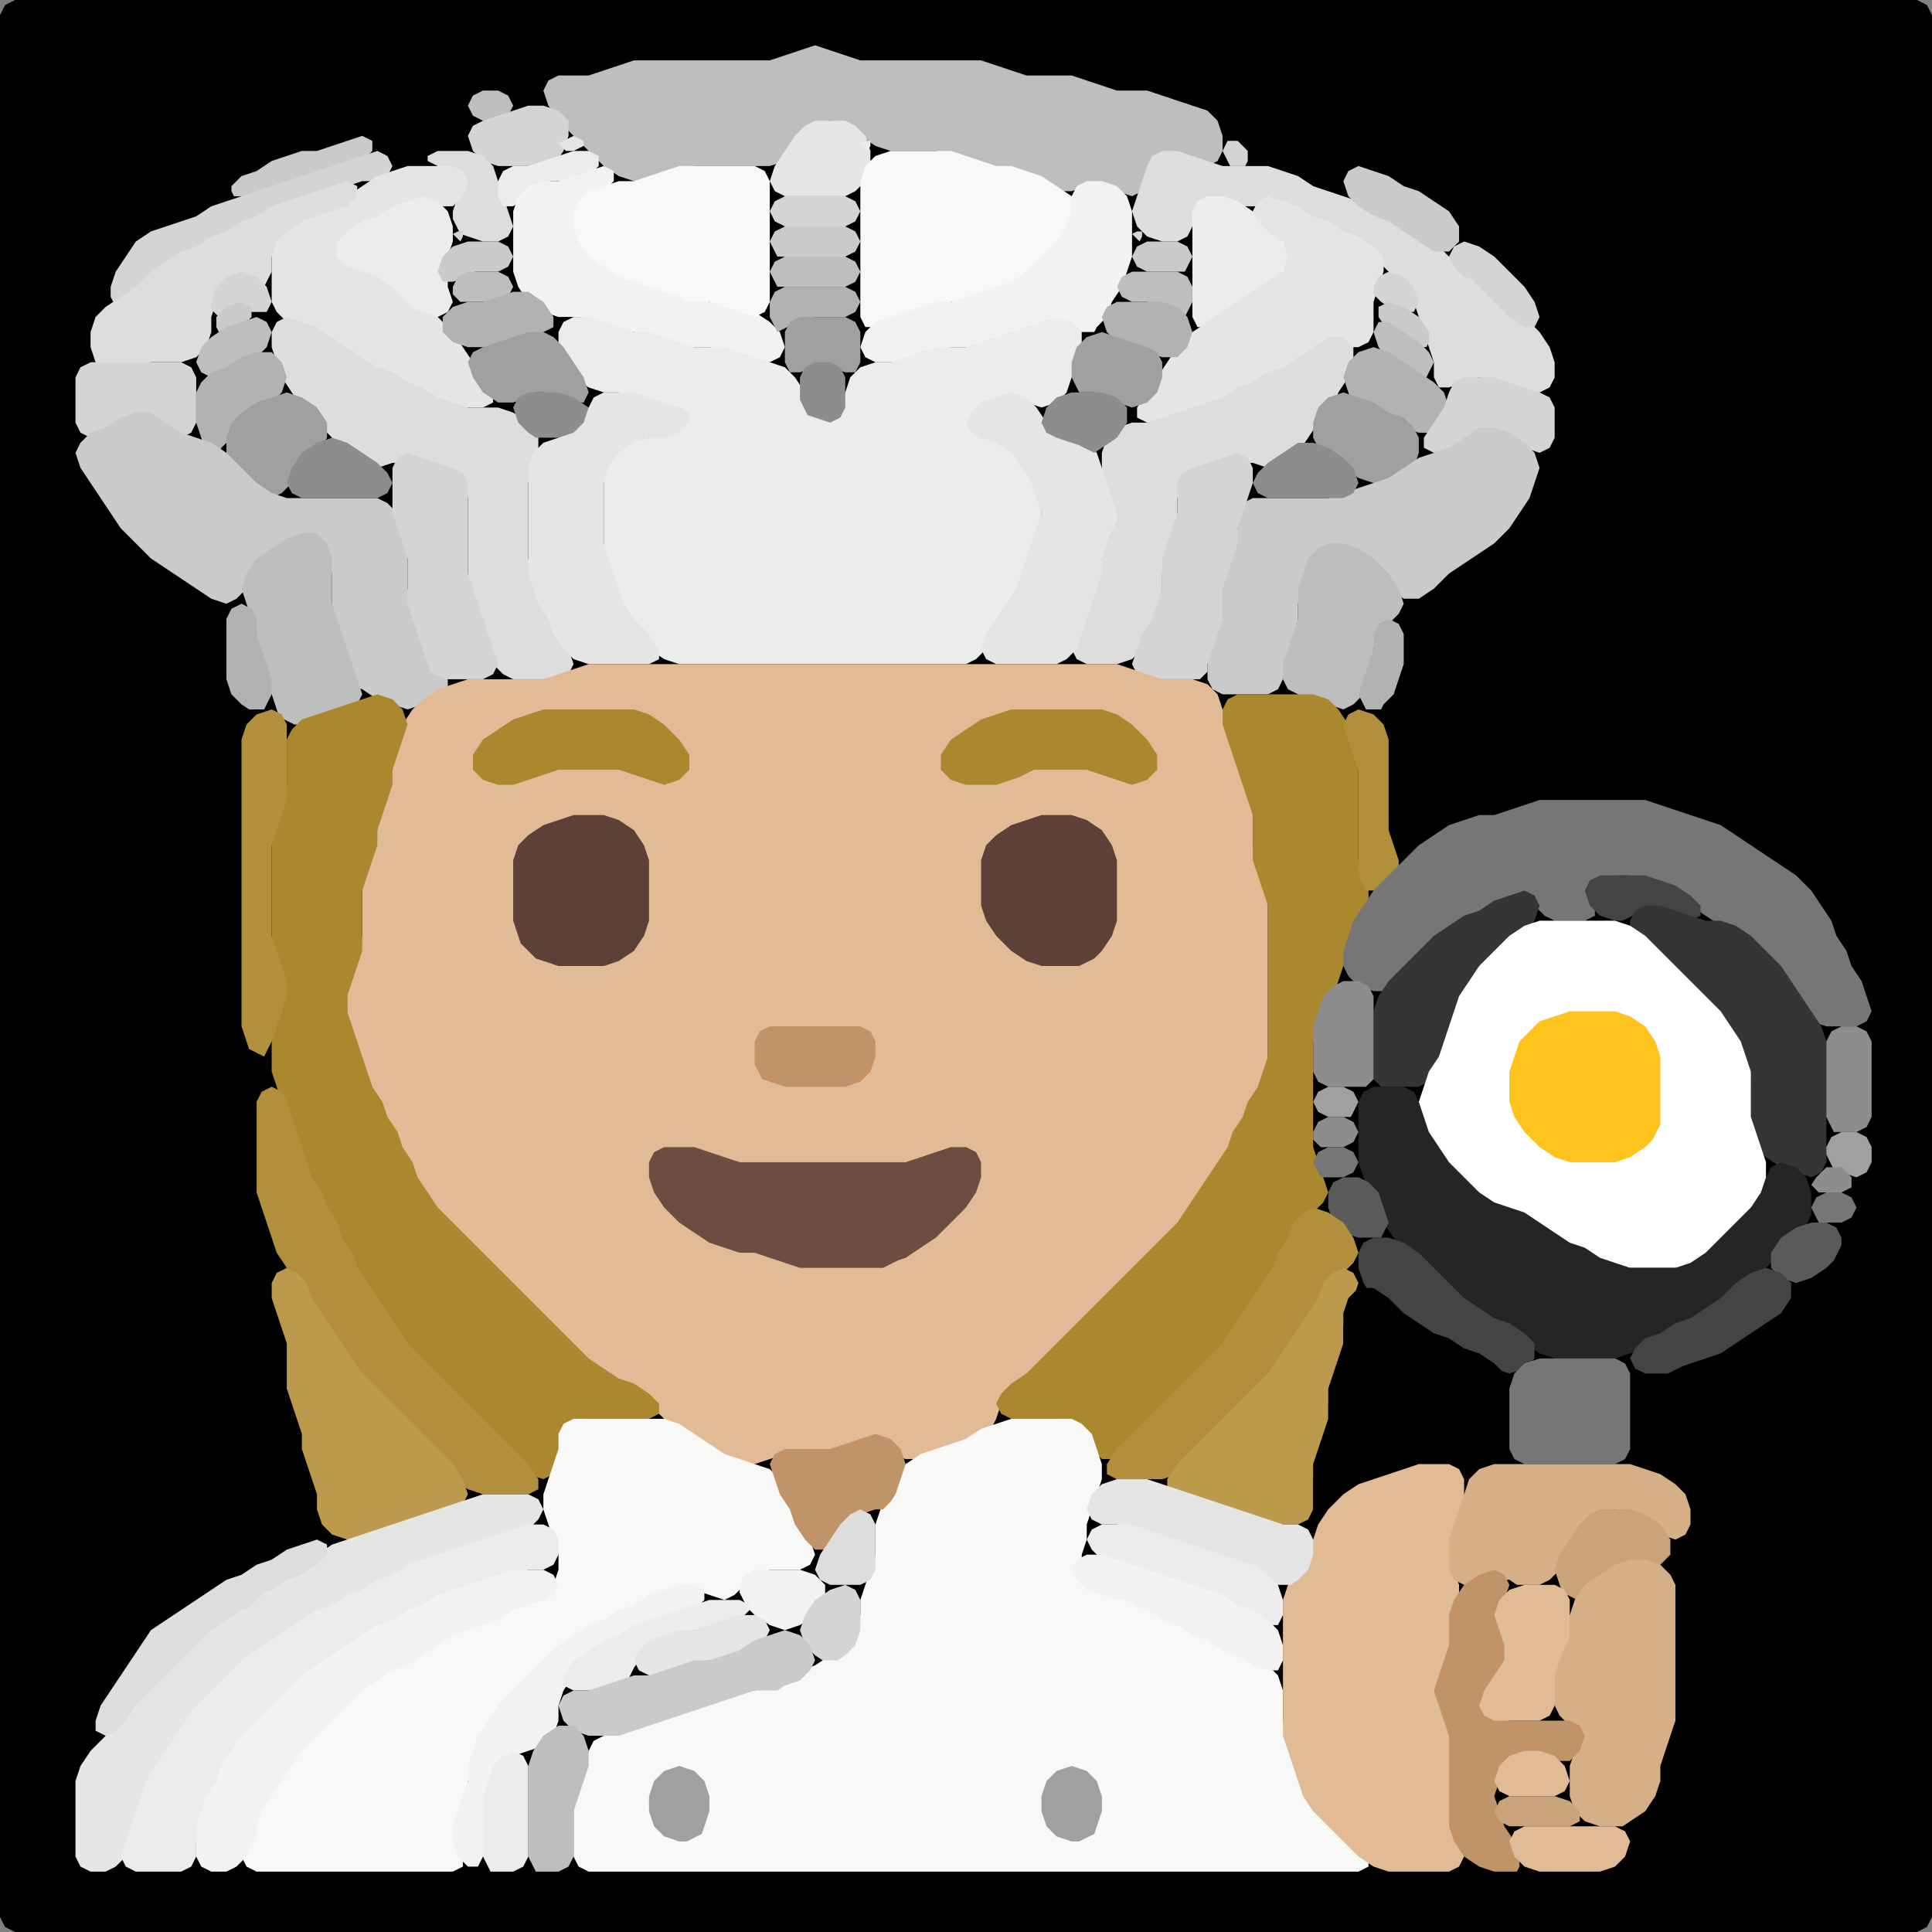 <?xml version="1.0" encoding="UTF-8" standalone="no"?>
<!DOCTYPE svg PUBLIC "-//W3C//DTD SVG 1.1//EN"
"http://www.w3.org/Graphics/SVG/1.1/DTD/svg11.dtd">
<svg width="128" height="128" xmlns="http://www.w3.org/2000/svg" version="1.1">
<rect width="100%" height="100%" fill="#808080" stroke="none"/>
<path d="M 88.5 128.0 L 89.0 128.0 L 90.0 128.0 L 91.0 128.0 L 92.0 128.0 L 93.0 128.0 L 94.0 128.0 L 95.0 128.0 L 96.0 128.0 L 97.0 128.0 L 98.0 128.0 L 99.0 128.0 L 100.0 128.0 L 101.0 128.0 L 102.0 128.0 L 103.0 128.0 L 104.0 128.0 L 105.0 128.0 L 106.0 128.0 L 107.0 128.0 L 108.0 128.0 L 109.0 128.0 L 110.0 128.0 L 111.0 128.0 L 112.0 128.0 L 113.0 128.0 L 114.0 128.0 L 115.0 128.0 L 116.0 128.0 L 117.0 128.0 L 118.0 128.0 L 119.0 128.0 L 120.0 128.0 L 121.0 128.0 L 122.0 128.0 L 123.0 128.0 L 124.0 128.0 L 125.0 128.0 L 126.0 128.0 L 127.0 128.0 L 127.667 127.667 L 128.0 127.0 L 128.0 126.0 L 128.0 125.0 L 128.0 124.0 L 128.0 123.0 L 128.0 122.0 L 128.0 121.0 L 128.0 120.0 L 128.0 119.0 L 128.0 118.0 L 128.0 117.0 L 128.0 116.0 L 128.0 115.0 L 128.0 114.0 L 128.0 113.0 L 128.0 112.0 L 128.0 111.0 L 128.0 110.0 L 128.0 109.0 L 128.0 108.0 L 128.0 107.0 L 128.0 106.0 L 128.0 105.0 L 128.0 104.0 L 128.0 103.0 L 128.0 102.0 L 128.0 101.0 L 128.0 100.0 L 128.0 99.0 L 128.0 98.0 L 128.0 97.0 L 128.0 96.0 L 128.0 95.0 L 128.0 94.0 L 128.0 93.0 L 128.0 92.0 L 128.0 91.0 L 128.0 90.0 L 128.0 89.0 L 128.0 88.0 L 128.0 87.0 L 128.0 86.0 L 128.0 85.0 L 128.0 84.0 L 128.0 83.0 L 128.0 82.0 L 128.0 81.0 L 128.0 80.0 L 128.0 79.0 L 128.0 78.0 L 128.0 77.0 L 128.0 76.0 L 128.0 75.0 L 128.0 74.0 L 128.0 73.0 L 128.0 72.0 L 128.0 71.0 L 128.0 70.0 L 128.0 69.0 L 128.0 68.0 L 128.0 67.0 L 128.0 66.0 L 128.0 65.0 L 128.0 64.0 L 128.0 63.0 L 128.0 62.0 L 128.0 61.0 L 128.0 60.0 L 128.0 59.0 L 128.0 58.0 L 128.0 57.0 L 128.0 56.0 L 128.0 55.0 L 128.0 54.0 L 128.0 53.0 L 128.0 52.0 L 128.0 51.0 L 128.0 50.0 L 128.0 49.0 L 128.0 48.0 L 128.0 47.0 L 128.0 46.0 L 128.0 45.0 L 128.0 44.0 L 128.0 43.0 L 128.0 42.0 L 128.0 41.0 L 128.0 40.0 L 128.0 39.0 L 128.0 38.0 L 128.0 37.0 L 128.0 36.0 L 128.0 35.0 L 128.0 34.0 L 128.0 33.0 L 128.0 32.0 L 128.0 31.0 L 128.0 30.0 L 128.0 29.0 L 128.0 28.0 L 128.0 27.0 L 128.0 26.0 L 128.0 25.0 L 128.0 24.0 L 128.0 23.0 L 128.0 22.0 L 128.0 21.0 L 128.0 20.0 L 128.0 19.0 L 128.0 18.0 L 128.0 17.0 L 128.0 16.0 L 128.0 15.0 L 128.0 14.0 L 128.0 13.0 L 128.0 12.0 L 128.0 11.0 L 128.0 10.0 L 128.0 9.0 L 128.0 8.0 L 128.0 7.0 L 128.0 6.0 L 128.0 5.0 L 128.0 4.0 L 128.0 3.0 L 128.0 2.0 L 128.0 1.0 L 127.667 0.333 L 127.0 0.0 L 126.0 0.0 L 125.0 0.0 L 124.0 0.0 L 123.0 0.0 L 122.0 0.0 L 121.0 0.0 L 120.0 0.0 L 119.0 0.0 L 118.0 0.0 L 117.0 0.0 L 116.0 0.0 L 115.0 0.0 L 114.0 0.0 L 113.0 0.0 L 112.0 0.0 L 111.0 0.0 L 110.0 0.0 L 109.0 0.0 L 108.0 0.0 L 107.0 0.0 L 106.0 0.0 L 105.0 0.0 L 104.0 0.0 L 103.0 0.0 L 102.0 0.0 L 101.0 0.0 L 100.0 0.0 L 99.0 0.0 L 98.0 0.0 L 97.0 0.0 L 96.0 0.0 L 95.0 0.0 L 94.0 0.0 L 93.0 0.0 L 92.0 0.0 L 91.0 0.0 L 90.0 0.0 L 89.0 0.0 L 88.0 0.0 L 87.0 0.0 L 86.0 0.0 L 85.0 0.0 L 84.0 0.0 L 83.0 0.0 L 82.0 0.0 L 81.0 0.0 L 80.0 0.0 L 79.0 0.0 L 78.0 0.0 L 77.0 0.0 L 76.0 0.0 L 75.0 0.0 L 74.0 0.0 L 73.0 0.0 L 72.0 0.0 L 71.0 0.0 L 70.0 0.0 L 69.0 0.0 L 68.0 0.0 L 67.0 0.0 L 66.0 0.0 L 65.0 0.0 L 64.0 0.0 L 63.0 0.0 L 62.0 0.0 L 61.0 0.0 L 60.0 0.0 L 59.0 0.0 L 58.0 0.0 L 57.0 0.0 L 56.0 0.0 L 55.0 0.0 L 54.0 0.0 L 53.0 0.0 L 52.0 0.0 L 51.0 0.0 L 50.0 0.0 L 49.0 0.0 L 48.0 0.0 L 47.0 0.0 L 46.0 0.0 L 45.0 0.0 L 44.0 0.0 L 43.0 0.0 L 42.0 0.0 L 41.0 0.0 L 40.0 0.0 L 39.0 0.0 L 38.0 0.0 L 37.0 0.0 L 36.0 0.0 L 35.0 0.0 L 34.0 0.0 L 33.0 0.0 L 32.0 0.0 L 31.0 0.0 L 30.0 0.0 L 29.0 0.0 L 28.0 0.0 L 27.0 0.0 L 26.0 0.0 L 25.0 0.0 L 24.0 0.0 L 23.0 0.0 L 22.0 0.0 L 21.0 0.0 L 20.0 0.0 L 19.0 0.0 L 18.0 0.0 L 17.0 0.0 L 16.0 0.0 L 15.0 0.0 L 14.0 0.0 L 13.0 0.0 L 12.0 0.0 L 11.0 0.0 L 10.0 0.0 L 9.0 0.0 L 8.0 0.0 L 7.0 0.0 L 6.0 0.0 L 5.0 0.0 L 4.0 0.0 L 3.0 0.0 L 2.0 0.0 L 1.0 0.0 L 0.333 0.333 L 0.0 1.0 L 0.0 2.0 L 0.0 3.0 L 0.0 4.0 L 0.0 5.0 L 0.0 6.0 L 0.0 7.0 L 0.0 8.0 L 0.0 9.0 L 0.0 10.0 L 0.0 11.0 L 0.0 12.0 L 0.0 13.0 L 0.0 14.0 L 0.0 15.0 L 0.0 16.0 L 0.0 17.0 L 0.0 18.0 L 0.0 19.0 L 0.0 20.0 L 0.0 21.0 L 0.0 22.0 L 0.0 23.0 L 0.0 24.0 L 0.0 25.0 L 0.0 26.0 L 0.0 27.0 L 0.0 28.0 L 0.0 29.0 L 0.0 30.0 L 0.0 31.0 L 0.0 32.0 L 0.0 33.0 L 0.0 34.0 L 0.0 35.0 L 0.0 36.0 L 0.0 37.0 L 0.0 38.0 L 0.0 39.0 L 0.0 40.0 L 0.0 41.0 L 0.0 42.0 L 0.0 43.0 L 0.0 44.0 L 0.0 45.0 L 0.0 46.0 L 0.0 47.0 L 0.0 48.0 L 0.0 49.0 L 0.0 50.0 L 0.0 51.0 L 0.0 52.0 L 0.0 53.0 L 0.0 54.0 L 0.0 55.0 L 0.0 56.0 L 0.0 57.0 L 0.0 58.0 L 0.0 59.0 L 0.0 60.0 L 0.0 61.0 L 0.0 62.0 L 0.0 63.0 L 0.0 64.0 L 0.0 65.0 L 0.0 66.0 L 0.0 67.0 L 0.0 68.0 L 0.0 69.0 L 0.0 70.0 L 0.0 71.0 L 0.0 72.0 L 0.0 73.0 L 0.0 74.0 L 0.0 75.0 L 0.0 76.0 L 0.0 77.0 L 0.0 78.0 L 0.0 79.0 L 0.0 80.0 L 0.0 81.0 L 0.0 82.0 L 0.0 83.0 L 0.0 84.0 L 0.0 85.0 L 0.0 86.0 L 0.0 87.0 L 0.0 88.0 L 0.0 89.0 L 0.0 90.0 L 0.0 91.0 L 0.0 92.0 L 0.0 93.0 L 0.0 94.0 L 0.0 95.0 L 0.0 96.0 L 0.0 97.0 L 0.0 98.0 L 0.0 99.0 L 0.0 100.0 L 0.0 101.0 L 0.0 102.0 L 0.0 103.0 L 0.0 104.0 L 0.0 105.0 L 0.0 106.0 L 0.0 107.0 L 0.0 108.0 L 0.0 109.0 L 0.0 110.0 L 0.0 111.0 L 0.0 112.0 L 0.0 113.0 L 0.0 114.0 L 0.0 115.0 L 0.0 116.0 L 0.0 117.0 L 0.0 118.0 L 0.0 119.0 L 0.0 120.0 L 0.0 121.0 L 0.0 122.0 L 0.0 123.0 L 0.0 124.0 L 0.0 125.0 L 0.0 126.0 L 0.0 127.0 L 0.333 127.667 L 1.0 128.0 L 2.0 128.0 L 3.0 128.0 L 4.0 128.0 L 5.0 128.0 L 6.0 128.0 L 7.0 128.0 L 8.0 128.0 L 9.0 128.0 L 10.0 128.0 L 11.0 128.0 L 12.0 128.0 L 13.0 128.0 L 14.0 128.0 L 15.0 128.0 L 16.0 128.0 L 17.0 128.0 L 18.0 128.0 L 19.0 128.0 L 20.0 128.0 L 21.0 128.0 L 22.0 128.0 L 23.0 128.0 L 24.0 128.0 L 25.0 128.0 L 26.0 128.0 L 27.0 128.0 L 28.0 128.0 L 29.0 128.0 L 30.0 128.0 L 31.0 128.0 L 32.0 128.0 L 33.0 128.0 L 34.0 128.0 L 35.0 128.0 L 36.0 128.0 L 37.0 128.0 L 38.0 128.0 L 39.0 128.0 L 40.0 128.0 L 41.0 128.0 L 42.0 128.0 L 43.0 128.0 L 44.0 128.0 L 45.0 128.0 L 46.0 128.0 L 47.0 128.0 L 48.0 128.0 L 49.0 128.0 L 50.0 128.0 L 51.0 128.0 L 52.0 128.0 L 53.0 128.0 L 54.0 128.0 L 55.0 128.0 L 56.0 128.0 L 57.0 128.0 L 58.0 128.0 L 59.0 128.0 L 60.0 128.0 L 61.0 128.0 L 62.0 128.0 L 63.0 128.0 L 64.0 128.0 L 65.0 128.0 L 66.0 128.0 L 67.0 128.0 L 68.0 128.0 L 69.0 128.0 L 70.0 128.0 L 71.0 128.0 L 72.0 128.0 L 73.0 128.0 L 74.0 128.0 L 75.0 128.0 L 76.0 128.0 L 77.0 128.0 L 78.0 128.0 L 79.0 128.0 L 80.0 128.0 L 81.0 128.0 L 82.0 128.0 L 83.0 128.0 L 84.0 128.0 L 85.0 128.0 L 86.0 128.0 L 87.0 128.0 L 87.5 128.0 Z" stroke="none" fill="rgb(0,0,0)" />
<path d="M 65.5 11.0 L 66.0 11.0 L 67.0 11.333 L 68.0 11.667 L 69.0 12.333 L 70.0 12.667 L 71.0 12.667 L 72.0 12.333 L 73.0 12.333 L 74.0 12.667 L 75.0 13.0 L 75.667 12.667 L 76.0 12.0 L 76.333 11.0 L 77.0 10.333 L 78.0 10.333 L 79.0 10.667 L 80.0 11.0 L 80.667 10.667 L 81.0 10.0 L 81.0 9.0 L 80.667 8.0 L 80.0 7.333 L 79.0 7.0 L 78.0 6.667 L 77.0 6.333 L 76.0 6.0 L 75.0 6.0 L 74.0 6.0 L 73.0 5.667 L 72.0 5.333 L 71.0 5.0 L 70.0 5.0 L 69.0 5.0 L 68.0 5.0 L 67.0 4.667 L 66.0 4.333 L 65.0 4.0 L 64.0 4.0 L 63.0 4.0 L 62.0 4.0 L 61.0 4.0 L 60.0 4.0 L 59.0 4.0 L 58.0 4.0 L 57.0 4.0 L 56.0 3.667 L 55.0 3.333 L 54.0 3.0 L 53.0 3.333 L 52.0 3.667 L 51.0 4.0 L 50.0 4.0 L 49.0 4.0 L 48.0 4.0 L 47.0 4.0 L 46.0 4.0 L 45.0 4.0 L 44.0 4.0 L 43.0 4.0 L 42.0 4.0 L 41.0 4.333 L 40.0 4.667 L 39.0 5.0 L 38.0 5.0 L 37.0 5.0 L 36.333 5.333 L 36.0 6.0 L 36.333 7.0 L 37.0 8.0 L 38.0 9.0 L 39.0 10.0 L 40.0 11.0 L 41.0 11.667 L 42.0 12.0 L 43.0 12.0 L 44.0 11.667 L 45.0 11.333 L 46.0 11.0 L 47.0 11.0 L 48.0 11.0 L 49.0 11.0 L 50.0 11.0 L 51.0 11.0 L 52.0 10.667 L 52.667 10.0 L 53.333 9.0 L 54.0 8.333 L 55.0 8.0 L 56.0 8.333 L 57.0 9.0 L 58.0 9.667 L 59.0 10.0 L 60.0 10.0 L 61.0 10.0 L 62.0 10.0 L 63.0 10.333 L 64.0 10.667 L 64.5 11.0 Z" stroke="none" fill="rgb(190,190,190)" />
<path d="M 33.5 8.0 L 33.667 7.667 L 34.0 7.0 L 33.667 6.333 L 33.0 6.0 L 32.0 6.0 L 31.333 6.333 L 31.0 7.0 L 31.333 7.667 L 32.0 8.0 L 32.5 8.0 Z" stroke="none" fill="rgb(190,190,190)" />
<path d="M 37.0 10.5 L 37.333 10.0 L 37.667 9.0 L 37.667 8.0 L 37.0 7.333 L 36.0 7.0 L 35.0 7.0 L 34.0 7.333 L 33.0 7.667 L 32.0 8.0 L 31.333 8.333 L 31.0 9.0 L 31.333 10.0 L 32.0 10.667 L 33.0 11.0 L 34.0 11.0 L 35.0 11.0 L 36.0 11.0 L 36.5 11.0 Z" stroke="none" fill="rgb(213,212,211)" />
<path d="M 54.5 13.0 L 55.0 13.0 L 56.0 13.0 L 56.667 12.667 L 57.333 12.0 L 57.667 11.0 L 57.667 10.0 L 57.333 9.0 L 56.667 8.333 L 56.0 8.0 L 55.0 8.0 L 54.0 8.0 L 53.333 8.333 L 52.667 9.0 L 52.0 10.0 L 51.333 11.0 L 51.0 12.0 L 51.333 12.667 L 52.0 13.0 L 53.0 13.0 L 53.5 13.0 Z" stroke="none" fill="rgb(229,229,229)" />
<path d="M 16.5 13.0 L 17.0 13.0 L 18.0 12.667 L 19.0 12.333 L 20.0 12.0 L 21.0 11.667 L 22.0 11.333 L 23.0 11.0 L 24.0 10.667 L 24.667 10.0 L 24.667 9.333 L 24.0 9.0 L 23.0 9.333 L 22.0 9.667 L 21.0 10.0 L 20.0 10.0 L 19.0 10.333 L 18.0 10.667 L 17.0 11.333 L 16.0 11.667 L 15.333 12.333 L 15.333 12.667 L 15.5 13.0 Z" stroke="none" fill="rgb(203,202,202)" />
<path d="M 37.5 10.0 L 38.0 10.0 L 38.667 9.667 L 38.667 9.333 L 38.0 9.0 L 37.333 9.333 L 37.0 9.5 Z" stroke="none" fill="rgb(229,229,229)" />
<path d="M 57.5 10.0 L 57.667 9.667 L 57.667 9.333 L 57.333 9.333 L 57.0 9.5 Z" stroke="none" fill="rgb(236,236,236)" />
<path d="M 82.5 11.0 L 82.667 10.667 L 82.667 10.0 L 82.0 9.333 L 81.333 9.333 L 81.0 10.0 L 81.333 10.667 L 81.5 11.0 Z" stroke="none" fill="rgb(213,212,211)" />
<path d="M 8.5 20.0 L 9.0 19.667 L 10.0 19.0 L 11.0 18.0 L 12.0 17.333 L 13.0 16.667 L 14.0 16.333 L 15.0 15.667 L 16.0 15.333 L 17.0 14.667 L 18.0 14.333 L 19.0 13.667 L 20.0 13.333 L 21.0 13.0 L 22.0 12.667 L 23.0 12.333 L 24.0 12.0 L 25.0 12.0 L 25.667 11.667 L 26.0 11.0 L 25.667 10.333 L 25.0 10.0 L 24.0 10.333 L 23.0 10.667 L 22.0 11.0 L 21.0 11.333 L 20.0 11.667 L 19.0 12.0 L 18.0 12.333 L 17.0 12.667 L 16.0 13.0 L 15.0 13.333 L 14.0 13.667 L 13.0 14.333 L 12.0 14.667 L 11.0 15.0 L 10.0 15.333 L 9.0 16.0 L 8.333 17.0 L 7.667 18.0 L 7.333 19.0 L 7.333 19.667 L 7.5 20.0 Z" stroke="none" fill="rgb(213,212,211)" />
<path d="M 30.5 15.5 L 31.0 15.667 L 32.0 16.0 L 33.0 16.0 L 33.667 15.667 L 34.0 15.0 L 33.667 14.0 L 33.333 13.0 L 33.0 12.0 L 32.667 11.0 L 32.0 10.333 L 31.0 10.0 L 30.0 10.0 L 29.0 10.0 L 28.333 10.333 L 28.333 10.667 L 29.0 11.0 L 30.0 11.333 L 30.333 12.0 L 30.333 13.0 L 30.0 14.0 L 30.0 14.5 Z" stroke="none" fill="rgb(221,221,220)" />
<path d="M 37.5 12.0 L 38.0 12.0 L 39.0 11.667 L 39.667 11.0 L 39.667 10.333 L 39.0 10.0 L 38.0 10.0 L 37.0 10.333 L 36.0 10.667 L 35.0 11.0 L 34.0 11.0 L 33.333 11.333 L 33.0 12.0 L 33.0 13.0 L 33.333 13.667 L 34.0 13.667 L 35.0 13.0 L 36.0 12.333 L 36.5 12.0 Z" stroke="none" fill="rgb(236,236,236)" />
<path d="M 68.5 18.5 L 69.0 18.0 L 70.0 17.0 L 71.0 16.0 L 71.667 15.0 L 71.667 14.0 L 71.0 13.0 L 70.0 12.333 L 69.0 11.667 L 68.0 11.333 L 67.0 11.0 L 66.0 11.0 L 65.0 10.667 L 64.0 10.333 L 63.0 10.0 L 62.0 10.0 L 61.0 10.0 L 60.0 10.0 L 59.0 10.0 L 58.0 10.333 L 57.333 11.0 L 57.0 12.0 L 57.0 13.0 L 57.0 14.0 L 57.0 15.0 L 57.0 16.0 L 57.0 17.0 L 57.0 18.0 L 57.0 19.0 L 57.0 20.0 L 57.0 21.0 L 57.333 21.667 L 58.0 21.667 L 59.0 21.333 L 60.0 21.0 L 61.0 20.667 L 62.0 20.333 L 63.0 20.0 L 64.0 20.0 L 65.0 19.667 L 66.0 19.333 L 67.0 19.0 L 67.5 19.0 Z" stroke="none" fill="rgb(248,248,247)" />
<path d="M 88.5 15.5 L 89.0 15.667 L 90.0 16.333 L 91.0 17.0 L 92.0 18.0 L 93.0 19.0 L 93.667 20.0 L 94.0 21.0 L 94.333 22.0 L 94.667 23.0 L 95.0 24.0 L 95.0 25.0 L 95.333 25.667 L 96.0 25.667 L 97.0 25.333 L 98.0 25.0 L 99.0 25.333 L 100.0 25.667 L 101.0 26.0 L 102.0 26.0 L 102.667 25.667 L 103.0 25.0 L 103.0 24.0 L 102.667 23.0 L 102.0 22.0 L 101.0 21.0 L 100.0 20.0 L 99.0 19.0 L 98.0 18.333 L 97.0 17.667 L 96.0 17.0 L 95.0 16.0 L 94.0 15.333 L 93.0 14.667 L 92.0 14.333 L 91.0 13.667 L 90.0 13.333 L 89.0 13.0 L 88.0 12.667 L 87.0 12.333 L 86.0 11.667 L 85.0 11.333 L 84.0 11.0 L 83.0 11.0 L 82.0 11.0 L 81.0 11.0 L 80.0 10.667 L 79.0 10.333 L 78.0 10.0 L 77.0 10.0 L 76.333 10.333 L 76.0 11.0 L 75.667 12.0 L 75.333 13.0 L 75.0 14.0 L 75.333 15.0 L 76.0 15.667 L 77.0 16.0 L 78.0 16.0 L 78.667 15.667 L 79.0 15.0 L 79.333 14.0 L 80.0 13.333 L 81.0 13.333 L 82.0 13.667 L 83.0 13.667 L 84.0 13.667 L 85.0 13.667 L 86.0 14.333 L 87.0 14.667 L 87.5 15.0 Z" stroke="none" fill="rgb(221,221,220)" />
<path d="M 21.5 22.5 L 22.0 23.0 L 23.0 23.667 L 24.0 24.333 L 25.0 24.667 L 26.0 25.333 L 27.0 25.667 L 28.0 26.333 L 29.0 26.667 L 30.0 27.0 L 31.0 27.0 L 32.0 27.0 L 32.667 26.667 L 32.667 26.0 L 32.0 25.0 L 31.333 24.0 L 30.667 23.0 L 30.0 22.0 L 29.0 21.0 L 28.0 20.0 L 27.0 19.0 L 26.0 18.333 L 25.0 18.0 L 24.0 17.667 L 23.333 17.0 L 23.333 16.0 L 24.0 15.333 L 25.0 14.667 L 26.0 14.333 L 27.0 13.667 L 28.0 13.667 L 29.0 13.667 L 30.0 13.667 L 30.667 13.0 L 31.0 12.0 L 30.667 11.333 L 30.0 11.0 L 29.0 11.0 L 28.0 11.0 L 27.0 11.0 L 26.0 11.333 L 25.0 11.667 L 24.0 12.333 L 23.0 13.0 L 22.0 13.667 L 21.0 14.0 L 20.0 14.333 L 19.0 14.667 L 18.333 15.333 L 18.0 16.0 L 18.0 17.0 L 18.0 18.0 L 18.0 19.0 L 18.0 20.0 L 18.333 20.667 L 19.0 21.333 L 20.0 21.667 L 20.5 22.0 Z" stroke="none" fill="rgb(229,229,229)" />
<path d="M 38.5 21.0 L 39.0 21.333 L 40.0 21.667 L 41.0 22.0 L 42.0 22.0 L 43.0 22.333 L 44.0 22.667 L 45.0 23.0 L 46.0 23.0 L 47.0 23.0 L 48.0 23.333 L 49.0 23.667 L 50.0 24.0 L 51.0 24.0 L 51.667 23.667 L 52.0 23.0 L 51.667 22.0 L 51.0 21.333 L 50.0 20.667 L 49.0 20.333 L 48.0 20.0 L 47.0 20.0 L 46.0 19.667 L 45.0 19.333 L 44.0 19.0 L 43.0 18.667 L 42.0 18.333 L 41.0 17.667 L 40.0 17.0 L 39.0 16.0 L 38.333 15.0 L 38.333 14.0 L 39.0 13.333 L 40.0 12.667 L 40.667 12.0 L 40.667 11.333 L 40.0 11.0 L 39.0 11.333 L 38.0 11.667 L 37.0 12.0 L 36.0 12.0 L 35.0 12.333 L 34.333 13.0 L 34.0 14.0 L 34.0 15.0 L 34.0 16.0 L 34.0 17.0 L 34.0 18.0 L 34.333 19.0 L 35.0 20.0 L 36.0 20.667 L 37.0 21.0 L 37.5 21.0 Z" stroke="none" fill="rgb(242,242,241)" />
<path d="M 46.5 20.0 L 47.0 20.0 L 48.0 20.333 L 49.0 20.667 L 50.0 21.0 L 50.667 20.667 L 51.0 20.0 L 51.0 19.0 L 51.0 18.0 L 51.0 17.0 L 51.0 16.0 L 51.0 15.0 L 51.0 14.0 L 51.0 13.0 L 51.0 12.0 L 50.667 11.333 L 50.0 11.0 L 49.0 11.0 L 48.0 11.0 L 47.0 11.0 L 46.0 11.0 L 45.0 11.0 L 44.0 11.333 L 43.0 11.667 L 42.0 12.0 L 41.0 12.0 L 40.0 12.333 L 39.0 12.667 L 38.333 13.333 L 38.0 14.0 L 38.0 15.0 L 38.333 16.0 L 39.0 17.0 L 40.0 17.667 L 41.0 18.333 L 42.0 18.667 L 43.0 19.0 L 44.0 19.333 L 45.0 19.667 L 45.5 20.0 Z" stroke="none" fill="rgb(248,248,247)" />
<path d="M 91.5 14.5 L 92.0 14.667 L 93.0 15.333 L 94.0 16.0 L 95.0 16.667 L 96.0 16.667 L 96.667 16.0 L 96.667 15.0 L 96.0 14.0 L 95.0 13.333 L 94.0 12.667 L 93.0 12.333 L 92.0 11.667 L 91.0 11.333 L 90.0 11.0 L 89.333 11.333 L 89.0 12.0 L 89.333 13.0 L 90.0 13.667 L 90.5 14.0 Z" stroke="none" fill="rgb(203,202,202)" />
<path d="M 17.5 19.0 L 17.667 18.667 L 18.0 18.0 L 18.0 17.0 L 18.333 16.0 L 19.0 15.333 L 20.0 14.667 L 21.0 14.333 L 22.0 14.0 L 23.0 13.667 L 23.667 13.0 L 23.667 12.333 L 23.0 12.0 L 22.0 12.333 L 21.0 12.667 L 20.0 13.0 L 19.0 13.333 L 18.0 13.667 L 17.0 14.333 L 16.0 14.667 L 15.0 15.333 L 14.0 15.667 L 13.0 16.333 L 12.0 16.667 L 11.0 17.333 L 10.0 18.0 L 9.0 19.0 L 8.0 19.667 L 7.0 20.333 L 6.333 21.0 L 6.0 22.0 L 6.0 23.0 L 6.333 24.0 L 7.0 24.667 L 8.0 24.667 L 9.0 24.333 L 10.0 24.0 L 11.0 24.0 L 12.0 24.0 L 13.0 23.667 L 13.667 23.0 L 14.0 22.0 L 14.0 21.0 L 14.333 20.0 L 15.0 19.0 L 16.0 18.667 L 16.5 18.5 Z" stroke="none" fill="rgb(221,221,220)" />
<path d="M 72.5 22.0 L 72.667 21.667 L 73.333 21.0 L 73.667 20.0 L 74.333 19.0 L 74.667 18.0 L 75.0 17.0 L 75.0 16.0 L 75.0 15.0 L 75.0 14.0 L 74.667 13.0 L 74.0 12.333 L 73.0 12.0 L 72.0 12.0 L 71.333 12.333 L 71.0 13.0 L 71.0 14.0 L 70.667 15.0 L 70.0 16.0 L 69.0 17.0 L 68.0 18.0 L 67.0 18.667 L 66.0 19.0 L 65.0 19.333 L 64.0 19.667 L 63.0 20.0 L 62.0 20.0 L 61.0 20.333 L 60.0 20.667 L 59.0 21.0 L 58.0 21.333 L 57.333 22.0 L 57.0 23.0 L 57.333 23.667 L 58.0 24.0 L 59.0 24.0 L 60.0 24.0 L 61.0 23.667 L 62.0 23.333 L 63.0 23.0 L 64.0 23.0 L 65.0 23.0 L 66.0 22.667 L 67.0 22.333 L 68.0 22.0 L 69.0 21.667 L 70.0 21.667 L 71.0 21.667 L 71.5 22.0 Z" stroke="none" fill="rgb(242,242,241)" />
<path d="M 27.5 20.5 L 28.0 20.667 L 29.0 21.0 L 29.667 20.667 L 30.0 20.0 L 29.667 19.0 L 29.667 18.0 L 29.667 17.0 L 30.0 16.0 L 30.0 15.0 L 29.667 14.0 L 29.0 13.333 L 28.0 13.0 L 27.0 13.333 L 26.0 13.667 L 25.0 14.333 L 24.0 14.667 L 23.0 15.333 L 22.333 16.0 L 22.333 17.0 L 23.0 17.667 L 24.0 18.0 L 25.0 18.333 L 26.0 19.0 L 26.5 19.5 Z" stroke="none" fill="rgb(236,236,236)" />
<path d="M 53.5 15.0 L 54.0 15.0 L 55.0 15.0 L 56.0 15.0 L 56.667 14.667 L 57.0 14.0 L 56.667 13.333 L 56.0 13.0 L 55.0 13.0 L 54.0 13.0 L 53.0 13.0 L 52.0 13.0 L 51.333 13.333 L 51.0 14.0 L 51.333 14.667 L 52.0 15.0 L 52.5 15.0 Z" stroke="none" fill="rgb(213,212,211)" />
<path d="M 81.5 21.0 L 82.0 20.667 L 83.0 20.0 L 84.0 19.333 L 85.0 18.667 L 85.667 18.0 L 86.0 17.0 L 85.667 16.0 L 85.0 15.333 L 84.0 14.667 L 83.0 14.0 L 82.0 13.333 L 81.0 13.0 L 80.0 13.0 L 79.333 13.333 L 79.0 14.0 L 79.0 15.0 L 79.0 16.0 L 79.0 17.0 L 79.0 18.0 L 79.0 19.0 L 79.0 20.0 L 79.0 21.0 L 79.333 21.667 L 80.0 21.667 L 80.5 21.5 Z" stroke="none" fill="rgb(236,236,236)" />
<path d="M 85.5 24.5 L 86.0 24.333 L 87.0 23.667 L 88.0 23.333 L 89.0 23.0 L 90.0 23.0 L 90.667 22.667 L 91.0 22.0 L 91.0 21.0 L 91.0 20.0 L 91.333 19.0 L 91.667 18.0 L 91.667 17.0 L 91.0 16.333 L 90.0 15.667 L 89.0 15.333 L 88.0 14.667 L 87.0 14.333 L 86.0 13.667 L 85.0 13.333 L 84.0 13.0 L 83.333 13.333 L 83.0 14.0 L 83.333 14.667 L 84.0 15.333 L 85.0 16.0 L 85.333 17.0 L 85.0 18.0 L 84.0 18.667 L 83.0 19.333 L 82.0 20.0 L 81.0 20.667 L 80.0 21.333 L 79.0 22.0 L 78.0 23.0 L 77.333 24.0 L 76.667 25.0 L 76.0 26.0 L 75.333 27.0 L 75.333 27.667 L 76.0 28.0 L 77.0 28.0 L 78.0 27.667 L 79.0 27.333 L 80.0 27.0 L 81.0 26.667 L 82.0 26.333 L 83.0 25.667 L 84.0 25.333 L 84.5 25.0 Z" stroke="none" fill="rgb(229,229,229)" />
<path d="M 30.5 16.0 L 30.667 15.667 L 30.667 15.333 L 30.333 15.333 L 30.0 15.5 Z" stroke="none" fill="rgb(213,212,211)" />
<path d="M 52.5 17.0 L 53.0 17.0 L 54.0 17.0 L 55.0 17.0 L 56.0 17.0 L 56.667 16.667 L 57.0 16.0 L 56.667 15.333 L 56.0 15.0 L 55.0 15.0 L 54.0 15.0 L 53.0 15.0 L 52.0 15.0 L 51.333 15.333 L 51.0 16.0 L 51.333 16.667 L 51.5 17.0 Z" stroke="none" fill="rgb(203,202,202)" />
<path d="M 75.5 16.0 L 75.667 15.667 L 75.667 15.333 L 75.333 15.333 L 75.0 15.5 Z" stroke="none" fill="rgb(213,212,211)" />
<path d="M 32.5 18.0 L 33.0 18.0 L 33.667 17.667 L 34.0 17.0 L 33.667 16.333 L 33.0 16.0 L 32.0 16.0 L 31.0 16.0 L 30.0 16.333 L 29.333 17.0 L 29.0 18.0 L 29.333 18.667 L 30.0 18.667 L 31.0 18.333 L 31.5 18.0 Z" stroke="none" fill="rgb(203,202,202)" />
<path d="M 78.5 18.0 L 78.667 17.667 L 79.0 17.0 L 78.667 16.333 L 78.0 16.0 L 77.0 16.0 L 76.0 16.0 L 75.333 16.333 L 75.0 17.0 L 75.333 17.667 L 76.0 18.0 L 77.0 18.0 L 77.5 18.0 Z" stroke="none" fill="rgb(203,202,202)" />
<path d="M 98.5 19.5 L 99.0 20.0 L 100.0 21.0 L 101.0 21.667 L 101.667 21.667 L 102.0 21.0 L 101.667 20.0 L 101.0 19.0 L 100.0 18.0 L 99.0 17.0 L 98.0 16.333 L 97.0 16.0 L 96.333 16.333 L 96.0 17.0 L 96.333 17.667 L 97.0 18.333 L 97.5 18.5 Z" stroke="none" fill="rgb(213,212,211)" />
<path d="M 52.5 19.0 L 53.0 19.0 L 54.0 19.0 L 55.0 19.0 L 56.0 19.0 L 56.667 18.667 L 57.0 18.0 L 56.667 17.333 L 56.0 17.0 L 55.0 17.0 L 54.0 17.0 L 53.0 17.0 L 52.0 17.0 L 51.333 17.333 L 51.0 18.0 L 51.333 18.667 L 51.5 19.0 Z" stroke="none" fill="rgb(190,190,190)" />
<path d="M 14.5 21.0 L 15.0 20.667 L 16.0 20.667 L 17.0 20.667 L 17.667 20.667 L 18.0 20.0 L 17.667 19.0 L 17.0 18.333 L 16.0 18.0 L 15.0 18.333 L 14.333 19.0 L 14.0 20.0 L 14.0 20.5 Z" stroke="none" fill="rgb(213,212,211)" />
<path d="M 30.5 20.0 L 31.0 20.0 L 32.0 20.0 L 33.0 20.0 L 33.667 19.667 L 34.0 19.0 L 33.667 18.333 L 33.0 18.0 L 32.0 18.0 L 31.0 18.0 L 30.333 18.333 L 30.0 19.0 L 30.0 19.5 Z" stroke="none" fill="rgb(190,190,190)" />
<path d="M 78.5 21.0 L 78.667 20.667 L 79.0 20.0 L 79.0 19.0 L 78.667 18.333 L 78.0 18.0 L 77.0 18.0 L 76.0 18.0 L 75.0 18.0 L 74.333 18.333 L 74.0 19.0 L 74.333 19.667 L 75.0 20.0 L 76.0 20.0 L 77.0 20.333 L 77.5 20.5 Z" stroke="none" fill="rgb(190,190,190)" />
<path d="M 91.5 20.0 L 92.0 20.333 L 93.0 20.667 L 93.667 20.667 L 94.0 20.0 L 93.667 19.0 L 93.0 18.333 L 92.0 18.0 L 91.333 18.333 L 91.0 19.0 L 91.0 19.5 Z" stroke="none" fill="rgb(213,212,211)" />
<path d="M 32.5 23.0 L 33.0 23.0 L 34.0 22.667 L 35.0 22.333 L 36.0 22.0 L 36.667 21.667 L 36.667 21.0 L 36.0 20.0 L 35.0 19.333 L 34.0 19.333 L 33.0 19.667 L 32.0 20.0 L 31.0 20.0 L 30.0 20.333 L 29.333 21.0 L 29.333 22.0 L 30.0 22.667 L 31.0 23.0 L 31.5 23.0 Z" stroke="none" fill="rgb(179,178,178)" />
<path d="M 52.5 21.5 L 53.0 21.333 L 54.0 21.0 L 55.0 21.0 L 56.0 21.0 L 56.667 20.667 L 57.0 20.0 L 56.667 19.333 L 56.0 19.0 L 55.0 19.0 L 54.0 19.0 L 53.0 19.0 L 52.0 19.0 L 51.333 19.333 L 51.0 20.0 L 51.0 21.0 L 51.333 21.667 L 51.5 22.0 Z" stroke="none" fill="rgb(179,178,178)" />
<path d="M 15.5 22.0 L 16.0 21.667 L 16.667 21.0 L 16.667 20.333 L 16.0 20.0 L 15.0 20.333 L 14.333 21.0 L 14.333 21.667 L 14.5 22.0 Z" stroke="none" fill="rgb(203,202,202)" />
<path d="M 75.5 23.0 L 76.0 23.333 L 77.0 23.667 L 78.0 23.667 L 78.667 23.0 L 79.0 22.0 L 78.667 21.0 L 78.0 20.333 L 77.0 20.0 L 76.0 20.0 L 75.0 20.0 L 74.0 20.0 L 73.333 20.333 L 73.0 21.0 L 73.333 22.0 L 74.0 22.667 L 74.5 23.0 Z" stroke="none" fill="rgb(179,178,178)" />
<path d="M 94.5 23.0 L 94.667 22.667 L 94.667 22.0 L 94.0 21.0 L 93.0 20.333 L 92.0 20.0 L 91.333 20.333 L 91.333 21.0 L 92.0 22.0 L 93.0 22.667 L 93.5 23.0 Z" stroke="none" fill="rgb(203,202,202)" />
<path d="M 16.5 24.0 L 17.0 23.667 L 17.667 23.0 L 18.0 22.0 L 17.667 21.333 L 17.0 21.0 L 16.0 21.333 L 15.0 21.667 L 14.0 22.333 L 13.333 23.0 L 13.0 24.0 L 13.333 24.667 L 14.0 25.0 L 15.0 24.667 L 15.5 24.5 Z" stroke="none" fill="rgb(190,190,190)" />
<path d="M 21.5 28.5 L 22.0 29.0 L 23.0 30.0 L 24.0 30.667 L 25.0 31.0 L 26.0 30.667 L 27.0 30.667 L 28.0 30.667 L 29.0 31.0 L 30.0 31.333 L 30.667 32.0 L 31.0 33.0 L 31.0 34.0 L 31.0 35.0 L 31.0 36.0 L 31.0 37.0 L 31.0 38.0 L 31.0 39.0 L 31.333 40.0 L 31.667 41.0 L 32.0 42.0 L 32.333 43.0 L 32.667 44.0 L 33.333 44.667 L 34.0 45.0 L 35.0 45.0 L 36.0 45.0 L 37.0 45.0 L 37.667 44.667 L 38.0 44.0 L 37.667 43.0 L 37.333 42.0 L 36.667 41.0 L 36.333 40.0 L 35.667 39.0 L 35.333 38.0 L 35.0 37.0 L 35.0 36.0 L 35.0 35.0 L 35.0 34.0 L 35.0 33.0 L 35.0 32.0 L 35.333 31.0 L 35.667 30.0 L 35.667 29.0 L 35.0 28.0 L 34.0 27.333 L 33.0 27.0 L 32.0 27.0 L 31.0 27.0 L 30.0 26.667 L 29.0 26.333 L 28.0 25.667 L 27.0 25.333 L 26.0 24.667 L 25.0 24.333 L 24.0 23.667 L 23.0 23.0 L 22.0 22.333 L 21.0 21.667 L 20.0 21.333 L 19.0 21.0 L 18.333 21.333 L 18.0 22.0 L 18.0 23.0 L 18.333 24.0 L 18.667 25.0 L 19.333 26.0 L 20.0 27.0 L 20.5 27.5 Z" stroke="none" fill="rgb(221,221,220)" />
<path d="M 53.5 44.0 L 54.0 44.0 L 55.0 44.0 L 56.0 44.0 L 57.0 44.0 L 58.0 44.0 L 59.0 44.0 L 60.0 44.0 L 61.0 44.0 L 62.0 44.0 L 63.0 44.0 L 64.0 44.0 L 64.667 43.667 L 65.333 43.0 L 66.0 42.0 L 66.667 41.0 L 67.333 40.0 L 67.667 39.0 L 68.0 38.0 L 68.333 37.0 L 68.667 36.0 L 69.0 35.0 L 69.0 34.0 L 69.0 33.0 L 68.667 32.0 L 68.333 31.0 L 67.667 30.0 L 67.0 29.333 L 66.0 29.0 L 65.0 28.667 L 64.667 28.0 L 65.0 27.333 L 66.0 26.667 L 67.0 26.667 L 68.0 26.667 L 69.0 27.0 L 70.0 26.667 L 70.667 26.0 L 71.0 25.0 L 71.333 24.0 L 71.667 23.0 L 71.667 22.0 L 71.0 21.333 L 70.0 21.0 L 69.0 21.333 L 68.0 21.667 L 67.0 22.0 L 66.0 22.333 L 65.0 22.667 L 64.0 23.0 L 63.0 23.0 L 62.0 23.0 L 61.0 23.333 L 60.0 23.667 L 59.0 24.0 L 58.0 24.0 L 57.0 24.333 L 56.333 25.0 L 56.0 26.0 L 55.667 27.0 L 55.0 27.333 L 54.0 27.0 L 53.333 26.0 L 52.667 25.0 L 52.0 24.333 L 51.0 24.0 L 50.0 23.667 L 49.0 23.333 L 48.0 23.0 L 47.0 23.0 L 46.0 23.0 L 45.0 22.667 L 44.0 22.333 L 43.0 22.0 L 42.0 22.0 L 41.0 21.667 L 40.0 21.333 L 39.0 21.0 L 38.0 21.0 L 37.333 21.333 L 37.0 22.0 L 37.0 23.0 L 37.333 24.0 L 38.0 25.0 L 39.0 25.667 L 40.0 26.0 L 41.0 26.0 L 42.0 26.333 L 43.0 26.667 L 44.0 27.333 L 44.333 28.0 L 44.0 28.667 L 43.0 29.0 L 42.0 29.0 L 41.0 29.333 L 40.333 30.0 L 40.0 31.0 L 40.0 32.0 L 40.0 33.0 L 40.0 34.0 L 40.0 35.0 L 40.0 36.0 L 40.0 37.0 L 40.333 38.0 L 40.667 39.0 L 41.0 40.0 L 41.333 41.0 L 42.0 42.0 L 43.0 43.0 L 44.0 43.667 L 45.0 44.0 L 46.0 44.0 L 47.0 44.0 L 48.0 44.0 L 49.0 44.0 L 50.0 44.0 L 51.0 44.0 L 52.0 44.0 L 52.5 44.0 Z" stroke="none" fill="rgb(236,236,236)" />
<path d="M 54.5 24.0 L 55.0 24.333 L 56.0 24.667 L 56.667 24.667 L 57.0 24.0 L 57.0 23.0 L 57.0 22.0 L 56.667 21.333 L 56.0 21.0 L 55.0 21.0 L 54.0 21.0 L 53.0 21.0 L 52.333 21.333 L 52.0 22.0 L 52.0 23.0 L 52.0 24.0 L 52.333 24.667 L 53.0 24.667 L 53.5 24.5 Z" stroke="none" fill="rgb(160,160,160)" />
<path d="M 94.5 25.0 L 94.667 24.667 L 95.0 24.0 L 94.667 23.333 L 94.0 22.667 L 93.0 22.0 L 92.0 21.333 L 91.333 21.333 L 91.0 22.0 L 91.333 23.0 L 92.0 24.0 L 93.0 24.667 L 93.5 25.0 Z" stroke="none" fill="rgb(190,190,190)" />
<path d="M 35.5 26.0 L 36.0 26.0 L 37.0 26.333 L 38.0 26.667 L 38.667 26.667 L 39.0 26.0 L 38.667 25.0 L 38.0 24.0 L 37.333 23.0 L 36.667 22.333 L 36.0 22.0 L 35.0 22.0 L 34.0 22.333 L 33.0 22.667 L 32.0 23.0 L 31.333 23.333 L 31.0 24.0 L 31.333 25.0 L 32.0 26.0 L 33.0 26.667 L 34.0 26.667 L 34.5 26.5 Z" stroke="none" fill="rgb(160,160,160)" />
<path d="M 72.5 26.0 L 73.0 26.333 L 74.0 26.667 L 75.0 27.0 L 76.0 26.667 L 76.667 26.0 L 77.0 25.0 L 77.0 24.0 L 76.667 23.333 L 76.0 23.0 L 75.0 22.667 L 74.0 22.333 L 73.0 22.0 L 72.0 22.333 L 71.333 23.0 L 71.0 24.0 L 71.0 25.0 L 71.333 25.667 L 71.5 26.0 Z" stroke="none" fill="rgb(160,160,160)" />
<path d="M 88.5 26.5 L 88.667 26.0 L 89.333 25.0 L 89.667 24.0 L 89.667 23.0 L 89.0 22.333 L 88.0 22.333 L 87.0 23.0 L 86.0 23.667 L 85.0 24.333 L 84.0 24.667 L 83.0 25.333 L 82.0 25.667 L 81.0 26.333 L 80.0 26.667 L 79.0 27.0 L 78.0 27.333 L 77.0 27.667 L 76.0 28.0 L 75.0 28.0 L 74.0 28.333 L 73.333 29.0 L 73.0 30.0 L 73.0 31.0 L 73.0 32.0 L 73.333 33.0 L 73.333 34.0 L 73.333 35.0 L 73.0 36.0 L 73.0 37.0 L 72.667 38.0 L 72.333 39.0 L 72.0 40.0 L 71.667 41.0 L 71.333 42.0 L 71.0 43.0 L 71.333 43.667 L 72.0 44.0 L 73.0 44.0 L 74.0 44.0 L 75.0 43.667 L 75.667 43.0 L 76.333 42.0 L 76.667 41.0 L 77.0 40.0 L 77.0 39.0 L 77.0 38.0 L 77.333 37.0 L 77.667 36.0 L 78.0 35.0 L 78.0 34.0 L 78.0 33.0 L 78.333 32.0 L 79.0 31.333 L 80.0 31.0 L 81.0 30.667 L 82.0 30.667 L 83.0 30.667 L 84.0 31.0 L 85.0 30.667 L 86.0 30.0 L 86.667 29.0 L 87.333 28.0 L 87.5 27.5 Z" stroke="none" fill="rgb(221,221,220)" />
<path d="M 14.5 30.0 L 14.667 29.667 L 15.333 29.0 L 16.0 28.0 L 17.0 27.333 L 18.0 26.667 L 18.667 26.0 L 19.0 25.0 L 18.667 24.0 L 18.0 23.333 L 17.0 23.333 L 16.0 23.667 L 15.0 24.333 L 14.0 24.667 L 13.333 25.333 L 13.0 26.0 L 13.0 27.0 L 13.0 28.0 L 13.333 29.0 L 13.5 29.5 Z" stroke="none" fill="rgb(179,178,178)" />
<path d="M 90.5 27.0 L 91.0 27.333 L 92.0 27.667 L 93.0 28.333 L 94.0 28.667 L 95.0 28.667 L 95.667 28.0 L 96.0 27.0 L 95.667 26.0 L 95.0 25.333 L 94.0 24.667 L 93.0 24.0 L 92.0 23.333 L 91.0 23.0 L 90.0 23.333 L 89.333 24.0 L 89.0 25.0 L 89.333 26.0 L 89.5 26.5 Z" stroke="none" fill="rgb(179,178,178)" />
<path d="M 9.5 28.0 L 10.0 28.333 L 11.0 28.667 L 12.0 29.0 L 12.667 28.667 L 13.0 28.0 L 13.0 27.0 L 13.0 26.0 L 13.0 25.0 L 12.667 24.333 L 12.0 24.0 L 11.0 24.0 L 10.0 24.0 L 9.0 24.0 L 8.0 24.0 L 7.0 24.0 L 6.0 24.0 L 5.333 24.333 L 5.0 25.0 L 5.0 26.0 L 5.0 27.0 L 5.0 28.0 L 5.333 28.667 L 6.0 29.0 L 7.0 28.667 L 8.0 28.333 L 8.5 28.0 Z" stroke="none" fill="rgb(213,212,211)" />
<path d="M 53.5 27.5 L 54.0 27.667 L 55.0 28.0 L 55.667 27.667 L 56.0 27.0 L 56.0 26.0 L 56.0 25.0 L 55.667 24.333 L 55.0 24.0 L 54.0 24.0 L 53.333 24.333 L 53.0 25.0 L 53.0 26.0 L 53.0 26.5 Z" stroke="none" fill="rgb(141,141,141)" />
<path d="M 99.5 29.0 L 100.0 29.333 L 101.0 29.667 L 102.0 30.0 L 102.667 29.667 L 103.0 29.0 L 103.0 28.0 L 103.0 27.0 L 102.667 26.333 L 102.0 26.0 L 101.0 25.667 L 100.0 25.333 L 99.0 25.0 L 98.0 25.0 L 97.0 25.0 L 96.333 25.333 L 96.0 26.0 L 95.667 27.0 L 95.0 28.0 L 94.333 29.0 L 94.333 29.667 L 95.0 30.0 L 96.0 30.0 L 97.0 29.667 L 98.0 29.333 L 98.5 29.0 Z" stroke="none" fill="rgb(213,212,211)" />
<path d="M 17.5 33.0 L 18.0 33.0 L 18.667 32.667 L 19.333 32.0 L 20.0 31.0 L 21.0 30.0 L 21.667 29.0 L 21.667 28.0 L 21.0 27.0 L 20.0 26.333 L 19.0 26.0 L 18.0 26.333 L 17.0 26.667 L 16.0 27.333 L 15.333 28.0 L 15.0 29.0 L 15.0 30.0 L 15.333 31.0 L 16.0 32.0 L 16.5 32.5 Z" stroke="none" fill="rgb(160,160,160)" />
<path d="M 36.5 29.0 L 37.0 29.0 L 38.0 29.0 L 39.0 29.0 L 39.667 28.667 L 39.667 28.0 L 39.0 27.0 L 38.0 26.333 L 37.0 26.0 L 36.0 26.0 L 35.0 26.0 L 34.333 26.333 L 34.0 27.0 L 34.333 28.0 L 35.0 28.667 L 35.5 29.0 Z" stroke="none" fill="rgb(141,141,141)" />
<path d="M 40.5 44.0 L 41.0 44.0 L 42.0 44.0 L 43.0 44.0 L 43.667 43.667 L 43.667 43.0 L 43.0 42.0 L 42.0 41.0 L 41.333 40.0 L 41.0 39.0 L 40.667 38.0 L 40.333 37.0 L 40.0 36.0 L 40.0 35.0 L 40.0 34.0 L 40.0 33.0 L 40.0 32.0 L 40.333 31.0 L 41.0 30.0 L 42.0 29.333 L 43.0 29.0 L 44.0 29.0 L 45.0 28.667 L 45.667 28.0 L 45.667 27.333 L 45.0 27.0 L 44.0 26.667 L 43.0 26.333 L 42.0 26.0 L 41.0 26.0 L 40.0 26.0 L 39.333 26.333 L 39.0 27.0 L 38.667 28.0 L 38.0 28.667 L 37.0 29.0 L 36.0 29.333 L 35.333 30.0 L 35.0 31.0 L 35.0 32.0 L 35.0 33.0 L 35.0 34.0 L 35.0 35.0 L 35.0 36.0 L 35.0 37.0 L 35.0 38.0 L 35.333 39.0 L 35.667 40.0 L 36.333 41.0 L 36.667 42.0 L 37.333 43.0 L 38.0 43.667 L 39.0 44.0 L 39.5 44.0 Z" stroke="none" fill="rgb(229,229,229)" />
<path d="M 74.0 34.5 L 74.0 34.0 L 73.667 33.0 L 73.333 32.0 L 73.0 31.0 L 72.667 30.0 L 72.0 29.333 L 71.0 29.0 L 70.0 28.667 L 69.333 28.0 L 68.667 27.0 L 68.0 26.333 L 67.0 26.0 L 66.0 26.333 L 65.0 26.667 L 64.333 27.333 L 64.0 28.0 L 64.333 28.667 L 65.0 29.0 L 66.0 29.333 L 67.0 30.0 L 67.667 31.0 L 68.333 32.0 L 68.667 33.0 L 69.0 34.0 L 68.667 35.0 L 68.333 36.0 L 68.0 37.0 L 67.667 38.0 L 67.333 39.0 L 66.667 40.0 L 66.0 41.0 L 65.333 42.0 L 65.0 43.0 L 65.333 43.667 L 66.0 44.0 L 67.0 44.0 L 68.0 44.0 L 69.0 44.0 L 70.0 44.0 L 70.667 43.667 L 71.333 43.0 L 71.667 42.0 L 72.0 41.0 L 72.333 40.0 L 72.667 39.0 L 73.0 38.0 L 73.0 37.0 L 73.333 36.0 L 73.5 35.5 Z" stroke="none" fill="rgb(229,229,229)" />
<path d="M 72.5 30.0 L 73.0 29.667 L 74.0 29.0 L 74.667 28.0 L 74.667 27.0 L 74.0 26.333 L 73.0 26.0 L 72.0 26.0 L 71.0 26.0 L 70.0 26.333 L 69.333 27.0 L 69.0 28.0 L 69.333 28.667 L 70.0 29.0 L 71.0 29.333 L 71.5 29.5 Z" stroke="none" fill="rgb(141,141,141)" />
<path d="M 88.5 30.5 L 89.0 31.0 L 90.0 31.667 L 91.0 32.0 L 92.0 32.0 L 93.0 31.667 L 93.667 31.0 L 94.0 30.0 L 94.0 29.0 L 93.667 28.333 L 93.0 27.667 L 92.0 27.333 L 91.0 26.667 L 90.0 26.333 L 89.0 26.0 L 88.0 26.333 L 87.333 27.0 L 87.0 28.0 L 87.0 29.0 L 87.333 29.667 L 87.5 30.0 Z" stroke="none" fill="rgb(160,160,160)" />
<path d="M 23.5 45.5 L 24.0 45.667 L 25.0 46.333 L 26.0 46.667 L 27.0 47.0 L 28.0 46.667 L 29.0 46.333 L 29.667 45.667 L 29.667 45.0 L 29.0 44.0 L 28.333 43.0 L 28.0 42.0 L 27.667 41.0 L 27.333 40.0 L 27.0 39.0 L 27.0 38.0 L 27.0 37.0 L 27.0 36.0 L 26.667 35.0 L 26.333 34.0 L 25.667 33.333 L 25.0 33.0 L 24.0 33.0 L 23.0 33.0 L 22.0 33.0 L 21.0 33.0 L 20.0 33.0 L 19.0 33.0 L 18.0 32.667 L 17.0 32.0 L 16.0 31.0 L 15.0 30.0 L 14.0 29.333 L 13.0 29.0 L 12.0 28.667 L 11.0 28.0 L 10.0 27.333 L 9.0 27.333 L 8.0 27.667 L 7.0 28.333 L 6.0 28.667 L 5.333 29.333 L 5.0 30.0 L 5.333 31.0 L 6.0 32.0 L 6.667 33.0 L 7.333 34.0 L 8.0 35.0 L 9.0 36.0 L 10.0 37.0 L 11.0 37.667 L 12.0 38.333 L 13.0 39.0 L 14.0 39.667 L 15.0 40.0 L 15.667 39.667 L 16.333 39.0 L 17.0 38.0 L 18.0 37.0 L 19.0 36.333 L 20.0 36.0 L 21.0 36.333 L 21.667 37.0 L 22.0 38.0 L 22.0 39.0 L 22.0 40.0 L 22.0 41.0 L 22.333 42.0 L 22.667 43.0 L 23.0 44.0 L 23.0 44.5 Z" stroke="none" fill="rgb(203,202,202)" />
<path d="M 91.5 38.5 L 92.0 39.0 L 93.0 39.667 L 94.0 39.667 L 95.0 39.0 L 96.0 38.0 L 97.0 37.333 L 98.0 36.667 L 99.0 36.0 L 100.0 35.0 L 100.667 34.0 L 101.333 33.0 L 101.667 32.0 L 102.0 31.0 L 101.667 30.0 L 101.0 29.333 L 100.0 28.667 L 99.0 28.333 L 98.0 28.333 L 97.0 29.0 L 96.0 29.667 L 95.0 30.0 L 94.0 30.333 L 93.0 31.0 L 92.0 31.667 L 91.0 32.0 L 90.0 32.333 L 89.0 32.667 L 88.0 33.0 L 87.0 33.0 L 86.0 33.0 L 85.0 33.0 L 84.0 33.0 L 83.0 33.0 L 82.333 33.333 L 82.0 34.0 L 82.0 35.0 L 81.667 36.0 L 81.333 37.0 L 81.0 38.0 L 81.0 39.0 L 81.0 40.0 L 80.667 41.0 L 80.333 42.0 L 80.0 43.0 L 80.0 44.0 L 80.0 45.0 L 80.333 45.667 L 81.0 46.0 L 82.0 46.0 L 83.0 46.0 L 84.0 46.0 L 84.667 45.667 L 85.0 45.0 L 85.333 44.0 L 85.667 43.0 L 86.0 42.0 L 86.0 41.0 L 86.0 40.0 L 86.333 39.0 L 86.667 38.0 L 87.333 37.0 L 88.0 36.333 L 89.0 36.333 L 90.0 37.0 L 90.5 37.5 Z" stroke="none" fill="rgb(203,202,202)" />
<path d="M 23.5 33.0 L 24.0 33.0 L 25.0 33.0 L 25.667 32.667 L 26.0 32.0 L 25.667 31.333 L 25.0 30.667 L 24.0 30.0 L 23.0 29.333 L 22.0 29.0 L 21.0 29.333 L 20.0 30.0 L 19.333 31.0 L 19.0 32.0 L 19.333 32.667 L 20.0 33.0 L 21.0 33.0 L 22.0 33.0 L 22.5 33.0 Z" stroke="none" fill="rgb(141,141,141)" />
<path d="M 87.5 33.0 L 88.0 33.0 L 89.0 33.0 L 89.667 32.667 L 90.0 32.0 L 89.667 31.0 L 89.0 30.333 L 88.0 29.667 L 87.0 29.333 L 86.0 29.333 L 85.0 30.0 L 84.0 30.667 L 83.333 31.333 L 83.0 32.0 L 83.333 32.667 L 84.0 33.0 L 85.0 33.0 L 86.0 33.0 L 86.5 33.0 Z" stroke="none" fill="rgb(141,141,141)" />
<path d="M 29.5 45.0 L 30.0 45.0 L 31.0 45.0 L 32.0 45.0 L 32.667 44.667 L 33.0 44.0 L 32.667 43.0 L 32.333 42.0 L 32.0 41.0 L 31.667 40.0 L 31.333 39.0 L 31.0 38.0 L 31.0 37.0 L 31.0 36.0 L 31.0 35.0 L 31.0 34.0 L 31.0 33.0 L 31.0 32.0 L 30.667 31.333 L 30.0 31.0 L 29.0 30.667 L 28.0 30.333 L 27.0 30.0 L 26.333 30.333 L 26.0 31.0 L 26.0 32.0 L 26.0 33.0 L 26.0 34.0 L 26.333 35.0 L 26.667 36.0 L 27.0 37.0 L 27.0 38.0 L 27.0 39.0 L 27.0 40.0 L 27.333 41.0 L 27.667 42.0 L 28.0 43.0 L 28.333 44.0 L 28.5 44.5 Z" stroke="none" fill="rgb(213,212,211)" />
<path d="M 80.0 44.5 L 80.0 44.0 L 80.333 43.0 L 80.667 42.0 L 81.0 41.0 L 81.0 40.0 L 81.0 39.0 L 81.333 38.0 L 81.667 37.0 L 82.0 36.0 L 82.0 35.0 L 82.333 34.0 L 82.667 33.0 L 83.0 32.0 L 83.0 31.0 L 82.667 30.333 L 82.0 30.0 L 81.0 30.333 L 80.0 30.667 L 79.0 31.0 L 78.333 31.333 L 78.0 32.0 L 78.0 33.0 L 78.0 34.0 L 77.667 35.0 L 77.333 36.0 L 77.0 37.0 L 77.0 38.0 L 77.0 39.0 L 76.667 40.0 L 76.333 41.0 L 75.667 42.0 L 75.333 43.0 L 75.0 44.0 L 75.333 44.667 L 76.0 45.0 L 77.0 45.0 L 78.0 45.0 L 79.0 45.0 L 79.5 45.0 Z" stroke="none" fill="rgb(213,212,211)" />
<path d="M 19.5 48.0 L 20.0 48.0 L 21.0 47.667 L 22.0 47.333 L 23.0 47.0 L 23.667 46.667 L 24.0 46.0 L 23.667 45.0 L 23.333 44.0 L 23.0 43.0 L 22.667 42.0 L 22.333 41.0 L 22.0 40.0 L 22.0 39.0 L 22.0 38.0 L 22.0 37.0 L 21.667 36.0 L 21.0 35.333 L 20.0 35.333 L 19.0 35.667 L 18.0 36.333 L 17.0 37.0 L 16.333 38.0 L 16.0 39.0 L 16.333 40.0 L 16.667 41.0 L 17.0 42.0 L 17.0 43.0 L 17.333 44.0 L 17.667 45.0 L 18.0 46.0 L 18.333 47.0 L 18.5 47.5 Z" stroke="none" fill="rgb(190,190,190)" />
<path d="M 91.0 44.5 L 91.0 44.0 L 91.0 43.0 L 91.333 42.0 L 92.0 41.333 L 92.667 40.667 L 93.0 40.0 L 92.667 39.0 L 92.0 38.0 L 91.0 37.0 L 90.0 36.333 L 89.0 36.0 L 88.0 36.0 L 87.333 36.333 L 86.667 37.0 L 86.333 38.0 L 86.0 39.0 L 86.0 40.0 L 86.0 41.0 L 85.667 42.0 L 85.333 43.0 L 85.0 44.0 L 85.0 45.0 L 85.333 45.667 L 86.0 46.0 L 87.0 46.333 L 88.0 46.667 L 89.0 47.0 L 89.667 46.667 L 90.333 46.0 L 90.5 45.5 Z" stroke="none" fill="rgb(190,190,190)" />
<path d="M 17.5 47.0 L 17.667 46.667 L 18.0 46.0 L 18.0 45.0 L 17.667 44.0 L 17.333 43.0 L 17.0 42.0 L 17.0 41.0 L 16.667 40.333 L 16.0 40.0 L 15.333 40.333 L 15.0 41.0 L 15.0 42.0 L 15.0 43.0 L 15.0 44.0 L 15.0 45.0 L 15.333 46.0 L 16.0 46.667 L 16.5 47.0 Z" stroke="none" fill="rgb(179,178,178)" />
<path d="M 91.5 47.0 L 91.667 46.667 L 92.333 46.0 L 92.667 45.0 L 93.0 44.0 L 93.0 43.0 L 93.0 42.0 L 92.667 41.333 L 92.0 41.0 L 91.333 41.333 L 91.0 42.0 L 91.0 43.0 L 90.667 44.0 L 90.333 45.0 L 90.0 46.0 L 90.333 46.667 L 90.5 47.0 Z" stroke="none" fill="rgb(179,178,178)" />
<path d="M 59.5 96.5 L 60.0 96.667 L 61.0 96.667 L 62.0 96.333 L 63.0 96.0 L 64.0 95.667 L 65.0 95.333 L 65.667 94.667 L 66.0 94.0 L 66.333 93.0 L 67.0 92.333 L 68.0 91.667 L 69.0 91.0 L 70.0 90.0 L 71.0 89.0 L 72.0 88.0 L 73.0 87.0 L 74.0 86.0 L 75.0 85.0 L 76.0 84.0 L 77.0 83.0 L 78.0 82.0 L 78.667 81.0 L 79.333 80.0 L 80.0 79.0 L 80.667 78.0 L 81.333 77.0 L 81.667 76.0 L 82.333 75.0 L 82.667 74.0 L 83.333 73.0 L 83.667 72.0 L 84.0 71.0 L 84.0 70.0 L 84.0 69.0 L 84.0 68.0 L 84.0 67.0 L 84.0 66.0 L 84.0 65.0 L 84.0 64.0 L 84.0 63.0 L 84.0 62.0 L 84.0 61.0 L 84.0 60.0 L 84.0 59.0 L 83.667 58.0 L 83.333 57.0 L 83.0 56.0 L 83.0 55.0 L 83.0 54.0 L 83.0 53.0 L 82.667 52.0 L 82.333 51.0 L 82.0 50.0 L 81.667 49.0 L 81.333 48.0 L 81.0 47.0 L 80.667 46.0 L 80.0 45.333 L 79.0 45.0 L 78.0 45.0 L 77.0 45.0 L 76.0 44.667 L 75.0 44.333 L 74.0 44.0 L 73.0 44.0 L 72.0 44.0 L 71.0 44.0 L 70.0 44.0 L 69.0 44.0 L 68.0 44.0 L 67.0 44.0 L 66.0 44.0 L 65.0 44.0 L 64.0 44.0 L 63.0 44.0 L 62.0 44.0 L 61.0 44.0 L 60.0 44.0 L 59.0 44.0 L 58.0 44.0 L 57.0 44.0 L 56.0 44.0 L 55.0 44.0 L 54.0 44.0 L 53.0 44.0 L 52.0 44.0 L 51.0 44.0 L 50.0 44.0 L 49.0 44.0 L 48.0 44.0 L 47.0 44.0 L 46.0 44.0 L 45.0 44.0 L 44.0 44.0 L 43.0 44.0 L 42.0 44.0 L 41.0 44.0 L 40.0 44.0 L 39.0 44.0 L 38.0 44.333 L 37.0 44.667 L 36.0 45.0 L 35.0 45.0 L 34.0 45.0 L 33.0 45.0 L 32.0 45.0 L 31.0 45.0 L 30.0 45.333 L 29.0 45.667 L 28.0 46.333 L 27.333 47.0 L 26.667 48.0 L 26.333 49.0 L 26.0 50.0 L 26.0 51.0 L 25.667 52.0 L 25.333 53.0 L 25.0 54.0 L 25.0 55.0 L 24.667 56.0 L 24.333 57.0 L 24.0 58.0 L 24.0 59.0 L 24.0 60.0 L 24.0 61.0 L 24.0 62.0 L 23.667 63.0 L 23.333 64.0 L 23.0 65.0 L 23.0 66.0 L 23.0 67.0 L 23.0 68.0 L 23.333 69.0 L 23.667 70.0 L 24.0 71.0 L 24.333 72.0 L 24.667 73.0 L 25.333 74.0 L 25.667 75.0 L 26.333 76.0 L 26.667 77.0 L 27.333 78.0 L 27.667 79.0 L 28.333 80.0 L 29.0 81.0 L 30.0 82.0 L 31.0 83.0 L 32.0 84.0 L 33.0 85.0 L 34.0 86.0 L 35.0 87.0 L 36.0 88.0 L 37.0 89.0 L 38.0 90.0 L 39.0 90.667 L 40.0 91.333 L 41.0 91.667 L 42.0 92.333 L 43.0 93.0 L 44.0 94.0 L 45.0 95.0 L 46.0 95.667 L 47.0 96.333 L 48.0 96.667 L 49.0 97.0 L 50.0 97.0 L 51.0 96.667 L 52.0 96.333 L 53.0 96.0 L 54.0 96.0 L 55.0 96.0 L 56.0 96.0 L 57.0 95.667 L 58.0 95.667 L 58.5 95.5 Z" stroke="none" fill="rgb(224,187,149)" />
<path d="M 23.5 84.5 L 23.667 85.0 L 24.333 86.0 L 25.0 87.0 L 25.667 88.0 L 26.333 89.0 L 27.0 90.0 L 28.0 91.0 L 29.0 92.0 L 30.0 93.0 L 31.0 94.0 L 32.0 95.0 L 33.0 96.0 L 34.0 97.0 L 35.0 97.667 L 36.0 98.0 L 36.667 97.667 L 37.0 97.0 L 37.0 96.0 L 37.333 95.0 L 38.0 94.333 L 39.0 94.0 L 40.0 94.0 L 41.0 94.0 L 42.0 94.0 L 43.0 94.0 L 43.667 93.667 L 43.667 93.0 L 43.0 92.333 L 42.0 91.667 L 41.0 91.333 L 40.0 90.667 L 39.0 90.0 L 38.0 89.0 L 37.0 88.0 L 36.0 87.0 L 35.0 86.0 L 34.0 85.0 L 33.0 84.0 L 32.0 83.0 L 31.0 82.0 L 30.0 81.0 L 29.0 80.0 L 28.333 79.0 L 27.667 78.0 L 27.333 77.0 L 26.667 76.0 L 26.333 75.0 L 25.667 74.0 L 25.333 73.0 L 24.667 72.0 L 24.333 71.0 L 24.0 70.0 L 23.667 69.0 L 23.333 68.0 L 23.0 67.0 L 23.0 66.0 L 23.333 65.0 L 23.667 64.0 L 24.0 63.0 L 24.0 62.0 L 24.0 61.0 L 24.0 60.0 L 24.0 59.0 L 24.333 58.0 L 24.667 57.0 L 25.0 56.0 L 25.0 55.0 L 25.333 54.0 L 25.667 53.0 L 26.0 52.0 L 26.0 51.0 L 26.333 50.0 L 26.667 49.0 L 27.0 48.0 L 26.667 47.0 L 26.0 46.333 L 25.0 46.0 L 24.0 46.333 L 23.0 46.667 L 22.0 47.0 L 21.0 47.333 L 20.0 47.667 L 19.333 48.333 L 19.0 49.0 L 19.0 50.0 L 19.0 51.0 L 19.0 52.0 L 18.667 53.0 L 18.333 54.0 L 18.0 55.0 L 18.0 56.0 L 18.0 57.0 L 18.0 58.0 L 18.0 59.0 L 18.0 60.0 L 18.0 61.0 L 18.0 62.0 L 18.0 63.0 L 18.333 64.0 L 18.667 65.0 L 18.667 66.0 L 18.333 67.0 L 18.0 68.0 L 18.0 69.0 L 18.0 70.0 L 18.0 71.0 L 18.333 72.0 L 18.667 73.0 L 19.0 74.0 L 19.333 75.0 L 19.667 76.0 L 20.0 77.0 L 20.333 78.0 L 20.667 79.0 L 21.333 80.0 L 21.667 81.0 L 22.333 82.0 L 22.667 83.0 L 23.0 83.5 Z" stroke="none" fill="rgb(171,136,48)" />
<path d="M 77.5 93.5 L 78.0 93.0 L 79.0 92.0 L 80.0 91.0 L 81.0 90.0 L 81.667 89.0 L 82.333 88.0 L 83.0 87.0 L 83.667 86.0 L 84.333 85.0 L 84.667 84.0 L 85.333 83.0 L 85.667 82.0 L 86.333 81.0 L 87.0 80.333 L 87.667 79.667 L 88.0 79.0 L 87.667 78.0 L 87.333 77.0 L 87.0 76.0 L 87.0 75.0 L 87.0 74.0 L 87.0 73.0 L 87.0 72.0 L 87.0 71.0 L 87.0 70.0 L 87.0 69.0 L 87.333 68.0 L 87.667 67.0 L 88.333 66.0 L 88.667 65.0 L 89.0 64.0 L 89.333 63.0 L 89.667 62.0 L 90.333 61.0 L 90.667 60.0 L 90.667 59.0 L 90.333 58.0 L 90.0 57.0 L 90.0 56.0 L 90.0 55.0 L 90.0 54.0 L 90.0 53.0 L 90.0 52.0 L 90.0 51.0 L 90.0 50.0 L 89.667 49.0 L 89.333 48.0 L 88.667 47.0 L 88.0 46.333 L 87.0 46.0 L 86.0 46.0 L 85.0 46.0 L 84.0 46.0 L 83.0 46.0 L 82.0 46.0 L 81.333 46.333 L 81.0 47.0 L 81.0 48.0 L 81.333 49.0 L 81.667 50.0 L 82.0 51.0 L 82.333 52.0 L 82.667 53.0 L 83.0 54.0 L 83.0 55.0 L 83.0 56.0 L 83.0 57.0 L 83.333 58.0 L 83.667 59.0 L 84.0 60.0 L 84.0 61.0 L 84.0 62.0 L 84.0 63.0 L 84.0 64.0 L 84.0 65.0 L 84.0 66.0 L 84.0 67.0 L 84.0 68.0 L 84.0 69.0 L 84.0 70.0 L 83.667 71.0 L 83.333 72.0 L 82.667 73.0 L 82.333 74.0 L 81.667 75.0 L 81.333 76.0 L 80.667 77.0 L 80.0 78.0 L 79.333 79.0 L 78.667 80.0 L 78.0 81.0 L 77.0 82.0 L 76.0 83.0 L 75.0 84.0 L 74.0 85.0 L 73.0 86.0 L 72.0 87.0 L 71.0 88.0 L 70.0 89.0 L 69.0 90.0 L 68.0 91.0 L 67.0 91.667 L 66.333 92.333 L 66.0 93.0 L 66.333 93.667 L 67.0 94.0 L 68.0 94.0 L 69.0 94.0 L 70.0 94.0 L 71.0 94.333 L 71.667 95.0 L 72.333 96.0 L 73.0 96.667 L 74.0 96.667 L 75.0 96.0 L 76.0 95.0 L 76.5 94.5 Z" stroke="none" fill="rgb(171,136,48)" />
<path d="M 17.5 70.0 L 17.667 69.667 L 18.0 69.0 L 18.333 68.0 L 18.667 67.0 L 19.0 66.0 L 19.0 65.0 L 18.667 64.0 L 18.333 63.0 L 18.0 62.0 L 18.0 61.0 L 18.0 60.0 L 18.0 59.0 L 18.0 58.0 L 18.0 57.0 L 18.0 56.0 L 18.333 55.0 L 18.667 54.0 L 19.0 53.0 L 19.0 52.0 L 19.0 51.0 L 19.0 50.0 L 19.0 49.0 L 19.0 48.0 L 18.667 47.333 L 18.0 47.0 L 17.0 47.333 L 16.333 48.0 L 16.0 49.0 L 16.0 50.0 L 16.0 51.0 L 16.0 52.0 L 16.0 53.0 L 16.0 54.0 L 16.0 55.0 L 16.0 56.0 L 16.0 57.0 L 16.0 58.0 L 16.0 59.0 L 16.0 60.0 L 16.0 61.0 L 16.0 62.0 L 16.0 63.0 L 16.0 64.0 L 16.0 65.0 L 16.0 66.0 L 16.0 67.0 L 16.0 68.0 L 16.333 69.0 L 16.5 69.5 Z" stroke="none" fill="rgb(177,143,60)" />
<path d="M 38.5 51.0 L 39.0 51.0 L 40.0 51.0 L 41.0 51.0 L 42.0 51.333 L 43.0 51.667 L 44.0 52.0 L 45.0 51.667 L 45.667 51.0 L 45.667 50.0 L 45.0 49.0 L 44.0 48.0 L 43.0 47.333 L 42.0 47.0 L 41.0 47.0 L 40.0 47.0 L 39.0 47.0 L 38.0 47.0 L 37.0 47.0 L 36.0 47.0 L 35.0 47.333 L 34.0 47.667 L 33.0 48.333 L 32.0 49.0 L 31.333 50.0 L 31.333 51.0 L 32.0 51.667 L 33.0 52.0 L 34.0 52.0 L 35.0 51.667 L 36.0 51.333 L 37.0 51.0 L 37.5 51.0 Z" stroke="none" fill="rgb(171,136,48)" />
<path d="M 68.5 51.0 L 69.0 51.0 L 70.0 51.0 L 71.0 51.0 L 72.0 51.0 L 73.0 51.333 L 74.0 51.667 L 75.0 52.0 L 76.0 51.667 L 76.667 51.0 L 76.667 50.0 L 76.0 49.0 L 75.0 48.0 L 74.0 47.333 L 73.0 47.0 L 72.0 47.0 L 71.0 47.0 L 70.0 47.0 L 69.0 47.0 L 68.0 47.0 L 67.0 47.0 L 66.0 47.333 L 65.0 47.667 L 64.0 48.333 L 63.0 49.0 L 62.333 50.0 L 62.333 51.0 L 63.0 51.667 L 64.0 52.0 L 65.0 52.0 L 66.0 52.0 L 67.0 51.667 L 67.5 51.5 Z" stroke="none" fill="rgb(171,136,48)" />
<path d="M 91.5 59.0 L 92.0 58.667 L 92.667 58.0 L 92.667 57.0 L 92.333 56.0 L 92.0 55.0 L 92.0 54.0 L 92.0 53.0 L 92.0 52.0 L 92.0 51.0 L 92.0 50.0 L 92.0 49.0 L 91.667 48.0 L 91.0 47.333 L 90.0 47.0 L 89.333 47.333 L 89.0 48.0 L 89.333 49.0 L 89.667 50.0 L 90.0 51.0 L 90.0 52.0 L 90.0 53.0 L 90.0 54.0 L 90.0 55.0 L 90.0 56.0 L 90.0 57.0 L 90.0 58.0 L 90.333 58.667 L 90.5 59.0 Z" stroke="none" fill="rgb(177,143,60)" />
<path d="M 110.5 59.0 L 111.0 59.333 L 112.0 60.0 L 113.0 60.667 L 114.0 61.333 L 115.0 62.0 L 116.0 63.0 L 117.0 64.0 L 118.0 65.0 L 118.667 66.0 L 119.333 67.0 L 120.0 67.667 L 121.0 68.0 L 122.0 68.0 L 123.0 68.0 L 123.667 67.667 L 124.0 67.0 L 123.667 66.0 L 123.333 65.0 L 122.667 64.0 L 122.333 63.0 L 121.667 62.0 L 121.333 61.0 L 120.667 60.0 L 120.0 59.0 L 119.0 58.0 L 118.0 57.333 L 117.0 56.667 L 116.0 56.0 L 115.0 55.333 L 114.0 54.667 L 113.0 54.333 L 112.0 54.0 L 111.0 53.667 L 110.0 53.333 L 109.0 53.0 L 108.0 53.0 L 107.0 53.0 L 106.0 53.0 L 105.0 53.0 L 104.0 53.0 L 103.0 53.0 L 102.0 53.0 L 101.0 53.333 L 100.0 53.667 L 99.0 54.0 L 98.0 54.0 L 97.0 54.333 L 96.0 54.667 L 95.0 55.333 L 94.0 56.0 L 93.0 57.0 L 92.0 58.0 L 91.0 59.0 L 90.333 60.0 L 89.667 61.0 L 89.333 62.0 L 89.0 63.0 L 89.0 64.0 L 89.333 64.667 L 90.0 65.333 L 91.0 65.667 L 92.0 65.667 L 93.0 65.0 L 94.0 64.0 L 95.0 63.0 L 96.0 62.0 L 97.0 61.333 L 98.0 60.667 L 99.0 60.333 L 100.0 59.667 L 101.0 59.667 L 101.667 60.0 L 102.333 60.667 L 103.0 61.0 L 104.0 61.0 L 105.0 61.0 L 105.667 60.667 L 105.667 60.0 L 105.667 59.0 L 106.0 58.333 L 107.0 58.0 L 108.0 58.0 L 109.0 58.333 L 109.5 58.5 Z" stroke="none" fill="rgb(118,118,118)" />
<path d="M 35.5 63.5 L 36.0 63.667 L 37.0 64.0 L 38.0 64.0 L 39.0 64.0 L 40.0 64.0 L 41.0 63.667 L 42.0 63.0 L 42.667 62.0 L 43.0 61.0 L 43.0 60.0 L 43.0 59.0 L 43.0 58.0 L 43.0 57.0 L 42.667 56.0 L 42.0 55.0 L 41.0 54.333 L 40.0 54.0 L 39.0 54.0 L 38.0 54.0 L 37.0 54.333 L 36.0 54.667 L 35.0 55.333 L 34.333 56.0 L 34.0 57.0 L 34.0 58.0 L 34.0 59.0 L 34.0 60.0 L 34.0 61.0 L 34.333 62.0 L 34.5 62.5 Z" stroke="none" fill="rgb(93,64,55)" />
<path d="M 72.5 63.5 L 73.0 63.0 L 73.667 62.0 L 74.0 61.0 L 74.0 60.0 L 74.0 59.0 L 74.0 58.0 L 74.0 57.0 L 73.667 56.0 L 73.0 55.0 L 72.0 54.333 L 71.0 54.0 L 70.0 54.0 L 69.0 54.0 L 68.0 54.333 L 67.0 54.667 L 66.0 55.333 L 65.333 56.0 L 65.0 57.0 L 65.0 58.0 L 65.0 59.0 L 65.0 60.0 L 65.333 61.0 L 66.0 62.0 L 67.0 63.0 L 68.0 63.667 L 69.0 64.0 L 70.0 64.0 L 71.0 64.0 L 71.5 64.0 Z" stroke="none" fill="rgb(93,64,55)" />
<path d="M 108.5 60.5 L 109.0 60.333 L 110.0 60.333 L 111.0 60.667 L 112.0 61.0 L 112.667 60.667 L 112.667 60.0 L 112.0 59.333 L 111.0 58.667 L 110.0 58.333 L 109.0 58.0 L 108.0 58.0 L 107.0 58.0 L 106.0 58.0 L 105.333 58.333 L 105.0 59.0 L 105.333 60.0 L 106.0 60.667 L 107.0 61.0 L 107.5 61.0 Z" stroke="none" fill="rgb(68,68,68)" />
<path d="M 91.5 72.0 L 92.0 72.0 L 93.0 72.0 L 94.0 72.0 L 94.667 71.667 L 95.333 71.0 L 95.667 70.0 L 96.0 69.0 L 96.333 68.0 L 96.667 67.0 L 97.333 66.0 L 98.0 65.0 L 99.0 64.0 L 100.0 63.0 L 101.0 62.0 L 101.667 61.0 L 102.0 60.0 L 101.667 59.333 L 101.0 59.0 L 100.0 59.333 L 99.0 59.667 L 98.0 60.333 L 97.0 60.667 L 96.0 61.333 L 95.0 62.0 L 94.0 63.0 L 93.0 64.0 L 92.0 65.0 L 91.333 66.0 L 91.0 67.0 L 91.0 68.0 L 91.0 69.0 L 91.0 70.0 L 91.0 71.0 L 91.0 71.5 Z" stroke="none" fill="rgb(54,53,53)" />
<path d="M 108.5 62.5 L 109.0 63.0 L 110.0 64.0 L 111.0 65.0 L 112.0 66.0 L 113.0 67.0 L 114.0 68.0 L 114.667 69.0 L 115.333 70.0 L 115.667 71.0 L 116.0 72.0 L 116.0 73.0 L 116.0 74.0 L 116.0 75.0 L 116.333 76.0 L 117.0 76.667 L 118.0 77.333 L 119.0 77.667 L 120.0 78.0 L 120.667 77.667 L 121.0 77.0 L 121.0 76.0 L 121.0 75.0 L 121.0 74.0 L 121.0 73.0 L 121.0 72.0 L 121.0 71.0 L 121.0 70.0 L 121.0 69.0 L 120.667 68.0 L 120.0 67.0 L 119.333 66.0 L 118.667 65.0 L 118.0 64.0 L 117.0 63.0 L 116.0 62.0 L 115.0 61.333 L 114.0 61.0 L 113.0 61.0 L 112.0 60.667 L 111.0 60.333 L 110.0 60.0 L 109.0 60.0 L 108.333 60.333 L 108.0 61.0 L 108.0 61.5 Z" stroke="none" fill="rgb(54,53,53)" />
<path d="M 103.5 82.5 L 104.0 82.667 L 105.0 83.333 L 106.0 83.667 L 107.0 84.0 L 108.0 84.0 L 109.0 84.0 L 110.0 84.0 L 111.0 84.0 L 112.0 84.0 L 113.0 83.667 L 114.0 83.0 L 115.0 82.0 L 116.0 81.0 L 116.667 80.0 L 117.0 79.0 L 117.0 78.0 L 117.0 77.0 L 116.667 76.0 L 116.333 75.0 L 116.0 74.0 L 116.0 73.0 L 116.0 72.0 L 116.0 71.0 L 115.667 70.0 L 115.333 69.0 L 114.667 68.0 L 114.0 67.0 L 113.0 66.0 L 112.0 65.0 L 111.0 64.0 L 110.0 63.0 L 109.0 62.0 L 108.0 61.333 L 107.0 61.0 L 106.0 61.0 L 105.0 61.0 L 104.0 61.0 L 103.0 61.0 L 102.0 61.0 L 101.0 61.333 L 100.0 62.0 L 99.0 63.0 L 98.0 64.0 L 97.333 65.0 L 96.667 66.0 L 96.333 67.0 L 96.0 68.0 L 95.667 69.0 L 95.333 70.0 L 94.667 71.0 L 94.333 72.0 L 94.0 73.0 L 94.0 74.0 L 94.333 75.0 L 94.667 76.0 L 95.333 77.0 L 96.0 78.0 L 97.0 79.0 L 98.0 79.667 L 99.0 80.0 L 100.0 80.333 L 101.0 81.0 L 102.0 81.667 L 102.5 82.0 Z" stroke="none" fill="rgb(255,255,255)" />
<path d="M 91.0 71.5 L 91.0 71.0 L 91.0 70.0 L 91.0 69.0 L 91.0 68.0 L 91.0 67.0 L 91.0 66.0 L 90.667 65.333 L 90.0 65.0 L 89.0 65.0 L 88.333 65.333 L 87.667 66.0 L 87.333 67.0 L 87.0 68.0 L 87.0 69.0 L 87.0 70.0 L 87.0 71.0 L 87.333 71.667 L 88.0 72.0 L 89.0 72.0 L 90.0 72.0 L 90.5 72.0 Z" stroke="none" fill="rgb(141,141,141)" />
<path d="M 110.0 74.5 L 110.0 74.0 L 110.0 73.0 L 110.0 72.0 L 110.0 71.0 L 110.0 70.0 L 109.667 69.0 L 109.0 68.0 L 108.0 67.333 L 107.0 67.0 L 106.0 67.0 L 105.0 67.0 L 104.0 67.0 L 103.0 67.333 L 102.0 67.667 L 101.333 68.333 L 100.667 69.0 L 100.333 70.0 L 100.0 71.0 L 100.0 72.0 L 100.0 73.0 L 100.333 74.0 L 101.0 75.0 L 102.0 76.0 L 103.0 76.667 L 104.0 77.0 L 105.0 77.0 L 106.0 77.0 L 107.0 77.0 L 108.0 76.667 L 109.0 76.0 L 109.5 75.5 Z" stroke="none" fill="rgb(255,195,29)" />
<path d="M 50.5 71.5 L 51.0 71.667 L 52.0 72.0 L 53.0 72.0 L 54.0 72.0 L 55.0 72.0 L 56.0 72.0 L 57.0 71.667 L 57.667 71.0 L 58.0 70.0 L 58.0 69.0 L 57.667 68.333 L 57.0 68.0 L 56.0 68.0 L 55.0 68.0 L 54.0 68.0 L 53.0 68.0 L 52.0 68.0 L 51.0 68.0 L 50.333 68.333 L 50.0 69.0 L 50.0 70.0 L 50.0 70.5 Z" stroke="none" fill="rgb(193,147,104)" />
<path d="M 122.5 75.0 L 123.0 75.0 L 123.667 74.667 L 124.0 74.0 L 124.0 73.0 L 124.0 72.0 L 124.0 71.0 L 124.0 70.0 L 124.0 69.0 L 123.667 68.333 L 123.0 68.0 L 122.0 68.0 L 121.333 68.333 L 121.0 69.0 L 121.0 70.0 L 121.0 71.0 L 121.0 72.0 L 121.0 73.0 L 121.0 74.0 L 121.333 74.667 L 121.5 75.0 Z" stroke="none" fill="rgb(141,141,141)" />
<path d="M 24.5 92.5 L 25.0 93.0 L 26.0 94.0 L 27.0 95.0 L 28.0 96.0 L 29.0 97.0 L 30.0 98.0 L 31.0 98.667 L 32.0 99.0 L 33.0 99.0 L 34.0 99.0 L 35.0 99.0 L 35.667 98.667 L 35.667 98.0 L 35.0 97.0 L 34.0 96.0 L 33.0 95.0 L 32.0 94.0 L 31.0 93.0 L 30.0 92.0 L 29.0 91.0 L 28.0 90.0 L 27.0 89.0 L 26.333 88.0 L 25.667 87.0 L 25.0 86.0 L 24.333 85.0 L 23.667 84.0 L 23.333 83.0 L 22.667 82.0 L 22.333 81.0 L 21.667 80.0 L 21.333 79.0 L 20.667 78.0 L 20.333 77.0 L 20.0 76.0 L 19.667 75.0 L 19.333 74.0 L 19.0 73.0 L 18.667 72.333 L 18.0 72.0 L 17.333 72.333 L 17.0 73.0 L 17.0 74.0 L 17.0 75.0 L 17.0 76.0 L 17.0 77.0 L 17.0 78.0 L 17.0 79.0 L 17.333 80.0 L 17.667 81.0 L 18.0 82.0 L 18.333 83.0 L 19.0 84.0 L 19.667 85.0 L 20.333 86.0 L 20.667 87.0 L 21.333 88.0 L 22.0 89.0 L 22.667 90.0 L 23.333 91.0 L 23.5 91.5 Z" stroke="none" fill="rgb(177,143,60)" />
<path d="M 89.5 74.0 L 89.667 73.667 L 90.0 73.0 L 89.667 72.333 L 89.0 72.0 L 88.0 72.0 L 87.333 72.333 L 87.0 73.0 L 87.333 73.667 L 88.0 74.0 L 88.5 74.0 Z" stroke="none" fill="rgb(160,160,160)" />
<path d="M 120.0 80.5 L 120.0 80.0 L 120.0 79.0 L 119.667 78.0 L 119.0 77.333 L 118.0 77.0 L 117.333 77.333 L 117.0 78.0 L 116.667 79.0 L 116.0 80.0 L 115.0 81.0 L 114.0 82.0 L 113.0 83.0 L 112.0 83.667 L 111.0 84.0 L 110.0 84.0 L 109.0 84.0 L 108.0 84.0 L 107.0 83.667 L 106.0 83.333 L 105.0 82.667 L 104.0 82.333 L 103.0 81.667 L 102.0 81.0 L 101.0 80.333 L 100.0 80.0 L 99.0 79.667 L 98.0 79.0 L 97.0 78.0 L 96.0 77.0 L 95.333 76.0 L 94.667 75.0 L 94.333 74.0 L 94.0 73.0 L 93.667 72.333 L 93.0 72.0 L 92.0 72.0 L 91.0 72.0 L 90.333 72.333 L 90.0 73.0 L 90.0 74.0 L 90.0 75.0 L 90.0 76.0 L 90.0 77.0 L 90.333 78.0 L 90.667 79.0 L 91.333 80.0 L 91.667 81.0 L 92.333 82.0 L 93.0 83.0 L 94.0 84.0 L 95.0 85.0 L 96.0 86.0 L 97.0 86.667 L 98.0 87.333 L 99.0 87.667 L 100.0 88.333 L 101.0 89.0 L 102.0 89.667 L 103.0 90.0 L 104.0 90.0 L 105.0 90.0 L 106.0 90.0 L 107.0 90.0 L 108.0 89.667 L 109.0 89.333 L 110.0 88.667 L 111.0 88.333 L 112.0 87.667 L 113.0 87.333 L 114.0 86.667 L 115.0 86.0 L 116.0 85.0 L 117.0 84.0 L 118.0 83.0 L 119.0 82.0 L 119.5 81.5 Z" stroke="none" fill="rgb(37,37,37)" />
<path d="M 87.5 76.0 L 88.0 76.0 L 89.0 76.0 L 89.667 75.667 L 90.0 75.0 L 89.667 74.333 L 89.0 74.0 L 88.0 74.0 L 87.333 74.333 L 87.0 75.0 L 87.0 75.5 Z" stroke="none" fill="rgb(141,141,141)" />
<path d="M 121.5 77.5 L 122.0 77.667 L 123.0 78.0 L 123.667 77.667 L 124.0 77.0 L 124.0 76.0 L 123.667 75.333 L 123.0 75.0 L 122.0 75.0 L 121.333 75.333 L 121.0 76.0 L 121.0 76.5 Z" stroke="none" fill="rgb(160,160,160)" />
<path d="M 59.5 83.5 L 60.0 83.333 L 61.0 82.667 L 62.0 82.0 L 63.0 81.0 L 64.0 80.0 L 64.667 79.0 L 65.0 78.0 L 65.0 77.0 L 64.667 76.333 L 64.0 76.0 L 63.0 76.0 L 62.0 76.333 L 61.0 76.667 L 60.0 77.0 L 59.0 77.0 L 58.0 77.0 L 57.0 77.0 L 56.0 77.0 L 55.0 77.0 L 54.0 77.0 L 53.0 77.0 L 52.0 77.0 L 51.0 77.0 L 50.0 77.0 L 49.0 77.0 L 48.0 76.667 L 47.0 76.333 L 46.0 76.0 L 45.0 76.0 L 44.0 76.0 L 43.333 76.333 L 43.0 77.0 L 43.0 78.0 L 43.333 79.0 L 44.0 80.0 L 45.0 81.0 L 46.0 81.667 L 47.0 82.333 L 48.0 82.667 L 49.0 83.0 L 50.0 83.0 L 51.0 83.333 L 52.0 83.667 L 53.0 84.0 L 54.0 84.0 L 55.0 84.0 L 56.0 84.0 L 57.0 84.0 L 58.0 84.0 L 58.5 84.0 Z" stroke="none" fill="rgb(109,76,65)" />
<path d="M 88.5 78.0 L 89.0 78.0 L 89.667 77.667 L 90.0 77.0 L 89.667 76.333 L 89.0 76.0 L 88.0 76.0 L 87.333 76.333 L 87.0 77.0 L 87.333 77.667 L 87.5 78.0 Z" stroke="none" fill="rgb(118,118,118)" />
<path d="M 120.5 79.0 L 121.0 79.0 L 122.0 79.0 L 122.667 78.667 L 122.667 78.0 L 122.0 77.333 L 121.0 77.333 L 120.333 78.0 L 120.0 78.5 Z" stroke="none" fill="rgb(141,141,141)" />
<path d="M 91.5 82.0 L 91.667 81.667 L 92.0 81.0 L 91.667 80.0 L 91.333 79.0 L 90.667 78.333 L 90.0 78.0 L 89.0 78.0 L 88.333 78.333 L 88.0 79.0 L 88.0 80.0 L 88.333 81.0 L 89.0 81.667 L 90.0 82.0 L 90.5 82.0 Z" stroke="none" fill="rgb(90,90,90)" />
<path d="M 121.5 81.0 L 122.0 81.0 L 122.667 80.667 L 123.0 80.0 L 122.667 79.333 L 122.0 79.0 L 121.0 79.0 L 120.333 79.333 L 120.0 80.0 L 120.333 80.667 L 120.5 81.0 Z" stroke="none" fill="rgb(118,118,118)" />
<path d="M 75.5 98.0 L 76.0 98.0 L 77.0 98.0 L 78.0 97.667 L 79.0 97.0 L 80.0 96.0 L 81.0 95.0 L 82.0 94.0 L 83.0 93.0 L 84.0 92.0 L 84.667 91.0 L 85.333 90.0 L 86.0 89.0 L 86.667 88.0 L 87.333 87.0 L 87.667 86.0 L 88.333 85.0 L 89.0 84.333 L 89.667 83.667 L 90.0 83.0 L 89.667 82.0 L 89.0 81.0 L 88.0 80.333 L 87.0 80.0 L 86.333 80.333 L 85.667 81.0 L 85.333 82.0 L 84.667 83.0 L 84.333 84.0 L 83.667 85.0 L 83.0 86.0 L 82.333 87.0 L 81.667 88.0 L 81.0 89.0 L 80.0 90.0 L 79.0 91.0 L 78.0 92.0 L 77.0 93.0 L 76.0 94.0 L 75.0 95.0 L 74.0 96.0 L 73.333 97.0 L 73.333 97.667 L 74.0 98.0 L 74.5 98.0 Z" stroke="none" fill="rgb(177,143,60)" />
<path d="M 122.0 82.5 L 122.0 82.0 L 121.667 81.333 L 121.0 81.0 L 120.0 81.0 L 119.0 81.333 L 118.0 82.0 L 117.333 83.0 L 117.333 84.0 L 118.0 84.667 L 119.0 85.0 L 120.0 84.667 L 121.0 84.0 L 121.5 83.5 Z" stroke="none" fill="rgb(90,90,90)" />
<path d="M 94.5 88.5 L 95.0 88.667 L 96.0 89.333 L 97.0 89.667 L 98.0 90.333 L 99.0 90.667 L 100.0 91.0 L 101.0 90.667 L 101.667 90.0 L 101.667 89.0 L 101.0 88.333 L 100.0 87.667 L 99.0 87.333 L 98.0 86.667 L 97.0 86.0 L 96.0 85.0 L 95.0 84.0 L 94.0 83.0 L 93.0 82.333 L 92.0 82.0 L 91.0 82.0 L 90.333 82.333 L 90.0 83.0 L 90.0 84.0 L 90.333 85.0 L 91.0 86.0 L 92.0 87.0 L 93.0 87.667 L 93.5 88.0 Z" stroke="none" fill="rgb(68,68,68)" />
<path d="M 24.5 102.0 L 25.0 101.667 L 26.0 101.333 L 27.0 101.0 L 28.0 100.667 L 29.0 100.333 L 30.0 100.0 L 30.667 99.667 L 31.0 99.0 L 30.667 98.0 L 30.0 97.0 L 29.0 96.0 L 28.0 95.0 L 27.0 94.0 L 26.0 93.0 L 25.0 92.0 L 24.0 91.0 L 23.333 90.0 L 22.667 89.0 L 22.0 88.0 L 21.333 87.0 L 20.667 86.0 L 20.333 85.0 L 19.667 84.333 L 19.0 84.0 L 18.333 84.333 L 18.0 85.0 L 18.0 86.0 L 18.333 87.0 L 18.667 88.0 L 19.0 89.0 L 19.0 90.0 L 19.0 91.0 L 19.0 92.0 L 19.333 93.0 L 19.667 94.0 L 20.0 95.0 L 20.0 96.0 L 20.333 97.0 L 20.667 98.0 L 21.0 99.0 L 21.0 100.0 L 21.333 101.0 L 22.0 101.667 L 23.0 102.0 L 23.5 102.0 Z" stroke="none" fill="rgb(187,154,77)" />
<path d="M 88.0 95.5 L 88.0 95.0 L 88.0 94.0 L 88.0 93.0 L 88.333 92.0 L 88.667 91.0 L 89.0 90.0 L 89.0 89.0 L 89.0 88.0 L 89.333 87.0 L 89.667 86.0 L 90.0 85.0 L 89.667 84.333 L 89.0 84.0 L 88.333 84.333 L 87.667 85.0 L 87.333 86.0 L 86.667 87.0 L 86.0 88.0 L 85.333 89.0 L 84.667 90.0 L 84.0 91.0 L 83.0 92.0 L 82.0 93.0 L 81.0 94.0 L 80.0 95.0 L 79.0 96.0 L 78.0 97.0 L 77.333 98.0 L 77.333 98.667 L 78.0 99.0 L 79.0 99.333 L 80.0 99.667 L 81.0 100.0 L 82.0 100.333 L 83.0 100.667 L 84.0 101.0 L 85.0 101.0 L 86.0 101.0 L 86.667 100.667 L 87.0 100.0 L 87.0 99.0 L 87.0 98.0 L 87.333 97.0 L 87.5 96.5 Z" stroke="none" fill="rgb(187,154,77)" />
<path d="M 111.5 90.5 L 112.0 90.333 L 113.0 90.0 L 114.0 89.667 L 115.0 89.0 L 116.0 88.333 L 117.0 87.667 L 118.0 87.0 L 118.667 86.0 L 118.667 85.0 L 118.0 84.333 L 117.0 84.0 L 116.0 84.333 L 115.0 85.0 L 114.0 86.0 L 113.0 86.667 L 112.0 87.333 L 111.0 87.667 L 110.0 88.333 L 109.0 88.667 L 108.333 89.333 L 108.0 90.0 L 108.333 90.667 L 109.0 91.0 L 110.0 91.0 L 110.5 91.0 Z" stroke="none" fill="rgb(68,68,68)" />
<path d="M 95.5 97.0 L 96.0 97.333 L 97.0 97.667 L 98.0 97.667 L 99.0 97.333 L 99.667 96.667 L 100.0 96.0 L 100.0 95.0 L 100.0 94.0 L 100.0 93.0 L 100.0 92.0 L 99.667 91.0 L 99.0 90.333 L 98.0 89.667 L 97.0 89.333 L 96.0 88.667 L 95.0 88.333 L 94.0 87.667 L 93.0 87.0 L 92.0 86.0 L 91.0 85.333 L 90.0 85.333 L 89.333 86.0 L 89.0 87.0 L 89.0 88.0 L 89.0 89.0 L 88.667 90.0 L 88.333 91.0 L 88.0 92.0 L 88.0 93.0 L 88.0 94.0 L 87.667 95.0 L 87.333 96.0 L 87.0 97.0 L 87.0 98.0 L 87.0 99.0 L 87.0 100.0 L 87.333 100.667 L 88.0 100.667 L 89.0 100.0 L 90.0 99.0 L 91.0 98.333 L 92.0 98.0 L 93.0 97.667 L 94.0 97.333 L 94.5 97.0 Z" stroke="none" fill="rgb(0,0,0)" />
<path d="M 102.5 97.0 L 103.0 97.0 L 104.0 97.0 L 105.0 97.0 L 106.0 97.0 L 107.0 97.0 L 107.667 96.667 L 108.0 96.0 L 108.0 95.0 L 108.0 94.0 L 108.0 93.0 L 108.0 92.0 L 108.0 91.0 L 107.667 90.333 L 107.0 90.0 L 106.0 90.0 L 105.0 90.0 L 104.0 90.0 L 103.0 90.0 L 102.0 90.0 L 101.0 90.333 L 100.333 91.0 L 100.0 92.0 L 100.0 93.0 L 100.0 94.0 L 100.0 95.0 L 100.0 96.0 L 100.333 96.667 L 101.0 97.0 L 101.5 97.0 Z" stroke="none" fill="rgb(118,118,118)" />
<path d="M 26.5 124.0 L 27.0 124.0 L 28.0 124.0 L 29.0 124.0 L 30.0 124.0 L 30.667 123.667 L 30.667 123.0 L 30.333 122.0 L 30.333 121.0 L 30.667 120.0 L 31.0 119.0 L 31.0 118.0 L 31.333 117.0 L 31.667 116.0 L 32.333 115.0 L 33.0 114.0 L 34.0 113.0 L 35.0 112.0 L 36.0 111.0 L 37.0 110.0 L 38.0 109.0 L 39.0 108.333 L 40.0 107.667 L 41.0 107.333 L 42.0 106.667 L 43.0 106.333 L 44.0 105.667 L 45.0 105.333 L 46.0 105.333 L 47.0 105.667 L 48.0 106.0 L 48.667 105.667 L 49.333 105.0 L 50.0 104.333 L 51.0 104.0 L 52.0 104.0 L 53.0 104.0 L 53.667 103.667 L 54.0 103.0 L 53.667 102.0 L 53.333 101.0 L 52.667 100.0 L 52.333 99.0 L 51.667 98.0 L 51.0 97.333 L 50.0 97.0 L 49.0 96.667 L 48.0 96.333 L 47.0 95.667 L 46.0 95.0 L 45.0 94.333 L 44.0 94.0 L 43.0 94.0 L 42.0 94.0 L 41.0 94.0 L 40.0 94.0 L 39.0 94.0 L 38.0 94.0 L 37.333 94.333 L 37.0 95.0 L 37.0 96.0 L 36.667 97.0 L 36.333 98.0 L 36.0 99.0 L 36.0 100.0 L 36.333 101.0 L 36.667 102.0 L 37.0 103.0 L 37.0 104.0 L 36.667 105.0 L 36.0 105.667 L 35.0 106.0 L 34.0 106.333 L 33.0 106.667 L 32.0 107.333 L 31.0 107.667 L 30.0 108.0 L 29.0 108.333 L 28.0 109.0 L 27.0 109.667 L 26.0 110.333 L 25.0 110.667 L 24.0 111.333 L 23.0 112.0 L 22.0 113.0 L 21.0 114.0 L 20.0 115.0 L 19.333 116.0 L 18.667 117.0 L 18.0 118.0 L 17.333 119.0 L 17.0 120.0 L 16.667 121.0 L 16.333 122.0 L 16.0 123.0 L 16.333 123.667 L 17.0 124.0 L 18.0 124.0 L 19.0 124.0 L 20.0 124.0 L 21.0 124.0 L 22.0 124.0 L 23.0 124.0 L 24.0 124.0 L 25.0 124.0 L 25.5 124.0 Z" stroke="none" fill="rgb(248,248,247)" />
<path d="M 72.5 124.0 L 73.0 124.0 L 74.0 124.0 L 75.0 124.0 L 76.0 124.0 L 77.0 124.0 L 78.0 124.0 L 79.0 124.0 L 80.0 124.0 L 81.0 124.0 L 82.0 124.0 L 83.0 124.0 L 84.0 124.0 L 85.0 124.0 L 86.0 124.0 L 87.0 124.0 L 88.0 124.0 L 89.0 124.0 L 90.0 124.0 L 90.667 123.667 L 90.667 123.0 L 90.0 122.0 L 89.0 121.0 L 88.0 120.0 L 87.0 119.0 L 86.333 118.0 L 86.0 117.0 L 85.667 116.0 L 85.333 115.0 L 85.0 114.0 L 85.0 113.0 L 85.0 112.0 L 84.667 111.0 L 84.0 110.333 L 83.0 109.667 L 82.0 109.333 L 81.0 108.667 L 80.0 108.333 L 79.0 107.667 L 78.0 107.333 L 77.0 106.667 L 76.0 106.333 L 75.0 106.0 L 74.0 105.667 L 73.0 105.333 L 72.0 104.667 L 71.667 104.0 L 71.667 103.0 L 72.0 102.0 L 72.0 101.0 L 72.333 100.0 L 72.667 99.0 L 73.0 98.0 L 73.0 97.0 L 72.667 96.0 L 72.333 95.0 L 71.667 94.333 L 71.0 94.0 L 70.0 94.0 L 69.0 94.0 L 68.0 94.0 L 67.0 94.0 L 66.0 94.333 L 65.0 94.667 L 64.0 95.333 L 63.0 95.667 L 62.0 96.0 L 61.0 96.333 L 60.0 97.0 L 59.333 98.0 L 58.667 99.0 L 58.333 100.0 L 58.0 101.0 L 58.0 102.0 L 58.0 103.0 L 57.667 104.0 L 57.333 105.0 L 57.0 106.0 L 57.0 107.0 L 56.667 108.0 L 56.0 109.0 L 55.0 109.667 L 54.0 110.333 L 53.0 110.667 L 52.0 111.333 L 51.0 111.667 L 50.0 112.0 L 49.0 112.0 L 48.0 112.333 L 47.0 112.667 L 46.0 113.0 L 45.0 113.333 L 44.0 113.667 L 43.0 114.0 L 42.0 114.333 L 41.0 114.667 L 40.0 115.0 L 39.333 115.333 L 39.0 116.0 L 38.667 117.0 L 38.333 118.0 L 38.0 119.0 L 38.0 120.0 L 38.0 121.0 L 38.0 122.0 L 38.0 123.0 L 38.333 123.667 L 39.0 124.0 L 40.0 124.0 L 41.0 124.0 L 42.0 124.0 L 43.0 124.0 L 44.0 124.0 L 45.0 124.0 L 46.0 124.0 L 47.0 124.0 L 48.0 124.0 L 49.0 124.0 L 50.0 124.0 L 51.0 124.0 L 52.0 124.0 L 53.0 124.0 L 54.0 124.0 L 55.0 124.0 L 56.0 124.0 L 57.0 124.0 L 58.0 124.0 L 59.0 124.0 L 60.0 124.0 L 61.0 124.0 L 62.0 124.0 L 63.0 124.0 L 64.0 124.0 L 65.0 124.0 L 66.0 124.0 L 67.0 124.0 L 68.0 124.0 L 69.0 124.0 L 70.0 124.0 L 71.0 124.0 L 71.5 124.0 Z" stroke="none" fill="rgb(248,248,247)" />
<path d="M 59.0 99.5 L 59.333 99.0 L 59.667 98.0 L 60.0 97.0 L 59.667 96.0 L 59.0 95.333 L 58.0 95.0 L 57.0 95.333 L 56.0 95.667 L 55.0 96.0 L 54.0 96.0 L 53.0 96.0 L 52.0 96.0 L 51.333 96.333 L 51.0 97.0 L 51.333 98.0 L 51.667 99.0 L 52.333 100.0 L 52.667 101.0 L 53.333 102.0 L 54.0 102.667 L 55.0 102.667 L 55.667 102.0 L 56.333 101.0 L 57.0 100.333 L 58.0 100.0 L 58.5 100.0 Z" stroke="none" fill="rgb(193,147,104)" />
<path d="M 95.5 124.0 L 96.0 124.0 L 96.667 123.667 L 97.0 123.0 L 96.667 122.0 L 96.333 121.0 L 96.0 120.0 L 96.0 119.0 L 96.0 118.0 L 96.0 117.0 L 96.0 116.0 L 96.0 115.0 L 96.0 114.0 L 95.667 113.0 L 95.667 112.0 L 95.667 111.0 L 96.0 110.0 L 96.0 109.0 L 96.0 108.0 L 96.333 107.0 L 96.667 106.0 L 96.667 105.0 L 96.333 104.0 L 96.0 103.0 L 96.333 102.0 L 96.667 101.0 L 97.0 100.0 L 97.0 99.0 L 97.0 98.0 L 96.667 97.333 L 96.0 97.0 L 95.0 97.0 L 94.0 97.0 L 93.0 97.333 L 92.0 97.667 L 91.0 98.0 L 90.0 98.333 L 89.0 99.0 L 88.0 100.0 L 87.333 101.0 L 87.0 102.0 L 86.667 103.0 L 86.0 104.0 L 85.333 105.0 L 85.0 106.0 L 85.0 107.0 L 85.0 108.0 L 85.0 109.0 L 85.0 110.0 L 85.0 111.0 L 85.0 112.0 L 85.0 113.0 L 85.0 114.0 L 85.0 115.0 L 85.333 116.0 L 85.667 117.0 L 86.0 118.0 L 86.333 119.0 L 87.0 120.0 L 88.0 121.0 L 89.0 122.0 L 90.0 123.0 L 91.0 123.667 L 92.0 124.0 L 93.0 124.0 L 94.0 124.0 L 94.5 124.0 Z" stroke="none" fill="rgb(224,187,149)" />
<path d="M 101.5 105.0 L 102.0 105.0 L 102.667 104.667 L 103.333 104.0 L 104.0 103.0 L 104.667 102.0 L 105.333 101.0 L 106.0 100.333 L 107.0 100.0 L 108.0 100.333 L 109.0 101.0 L 110.0 101.667 L 111.0 102.0 L 111.667 101.667 L 112.0 101.0 L 112.0 100.0 L 111.667 99.0 L 111.0 98.333 L 110.0 97.667 L 109.0 97.333 L 108.0 97.0 L 107.0 97.0 L 106.0 97.0 L 105.0 97.0 L 104.0 97.0 L 103.0 97.0 L 102.0 97.0 L 101.0 97.0 L 100.0 97.0 L 99.0 97.0 L 98.0 97.333 L 97.333 98.0 L 97.0 99.0 L 96.667 100.0 L 96.333 101.0 L 96.0 102.0 L 96.0 103.0 L 96.0 104.0 L 96.333 104.667 L 97.0 105.0 L 98.0 104.667 L 99.0 104.667 L 100.0 104.667 L 100.5 105.0 Z" stroke="none" fill="rgb(213,175,134)" />
<path d="M 85.5 105.0 L 86.0 104.667 L 86.667 104.0 L 87.0 103.0 L 87.0 102.0 L 86.667 101.333 L 86.0 101.0 L 85.0 101.0 L 84.0 100.667 L 83.0 100.333 L 82.0 100.0 L 81.0 99.667 L 80.0 99.333 L 79.0 99.0 L 78.0 98.667 L 77.0 98.333 L 76.0 98.0 L 75.0 98.0 L 74.0 98.0 L 73.0 98.333 L 72.333 99.0 L 72.0 100.0 L 72.333 100.667 L 73.0 101.0 L 74.0 101.0 L 75.0 101.333 L 76.0 101.667 L 77.0 102.0 L 78.0 102.333 L 79.0 102.667 L 80.0 103.0 L 81.0 103.333 L 82.0 103.667 L 83.0 104.333 L 84.0 104.667 L 84.5 105.0 Z" stroke="none" fill="rgb(229,229,229)" />
<path d="M 23.5 106.0 L 24.0 105.667 L 25.0 105.333 L 26.0 104.667 L 27.0 104.333 L 28.0 103.667 L 29.0 103.333 L 30.0 103.0 L 31.0 102.667 L 32.0 102.333 L 33.0 102.0 L 34.0 101.667 L 35.0 101.333 L 35.667 100.667 L 36.0 100.0 L 35.667 99.333 L 35.0 99.0 L 34.0 99.0 L 33.0 99.0 L 32.0 99.0 L 31.0 99.333 L 30.0 99.667 L 29.0 100.0 L 28.0 100.333 L 27.0 100.667 L 26.0 101.0 L 25.0 101.333 L 24.0 101.667 L 23.0 102.0 L 22.0 102.333 L 21.0 103.0 L 20.0 103.667 L 19.0 104.333 L 18.0 104.667 L 17.0 105.333 L 16.0 106.0 L 15.0 106.667 L 14.0 107.333 L 13.0 108.0 L 12.0 109.0 L 11.0 110.0 L 10.0 111.0 L 9.0 112.0 L 8.333 113.0 L 7.667 114.0 L 7.0 115.0 L 6.0 116.0 L 5.333 117.0 L 5.0 118.0 L 5.0 119.0 L 5.0 120.0 L 5.0 121.0 L 5.0 122.0 L 5.0 123.0 L 5.333 123.667 L 6.0 124.0 L 7.0 124.0 L 7.667 123.667 L 8.333 123.0 L 8.667 122.0 L 9.0 121.0 L 9.333 120.0 L 9.667 119.0 L 10.333 118.0 L 11.0 117.0 L 11.667 116.0 L 12.333 115.0 L 13.0 114.0 L 14.0 113.0 L 15.0 112.0 L 16.0 111.0 L 17.0 110.0 L 18.0 109.333 L 19.0 108.667 L 20.0 108.0 L 21.0 107.333 L 22.0 106.667 L 22.5 106.5 Z" stroke="none" fill="rgb(229,229,229)" />
<path d="M 56.5 105.0 L 57.0 105.0 L 57.667 104.667 L 58.0 104.0 L 58.0 103.0 L 58.0 102.0 L 58.0 101.0 L 57.667 100.333 L 57.0 100.0 L 56.333 100.333 L 55.667 101.0 L 55.0 102.0 L 54.333 103.0 L 54.0 104.0 L 54.333 104.667 L 55.0 105.0 L 55.5 105.0 Z" stroke="none" fill="rgb(221,221,220)" />
<path d="M 104.5 106.0 L 105.0 105.667 L 106.0 105.0 L 107.0 104.333 L 108.0 104.0 L 109.0 104.0 L 110.0 103.667 L 110.667 103.0 L 110.667 102.0 L 110.0 101.0 L 109.0 100.333 L 108.0 100.0 L 107.0 100.0 L 106.0 100.0 L 105.333 100.333 L 104.667 101.0 L 104.0 102.0 L 103.333 103.0 L 103.0 104.0 L 103.333 105.0 L 103.5 105.5 Z" stroke="none" fill="rgb(201,163,121)" />
<path d="M 32.5 105.0 L 33.0 104.667 L 34.0 104.333 L 35.0 104.0 L 36.0 104.0 L 36.667 103.667 L 37.0 103.0 L 37.0 102.0 L 36.667 101.333 L 36.0 101.0 L 35.0 101.0 L 34.0 101.333 L 33.0 101.667 L 32.0 102.0 L 31.0 102.333 L 30.0 102.667 L 29.0 103.0 L 28.0 103.333 L 27.0 103.667 L 26.0 104.333 L 25.0 104.667 L 24.0 105.333 L 23.0 105.667 L 22.0 106.333 L 21.0 106.667 L 20.0 107.333 L 19.0 108.0 L 18.0 108.667 L 17.0 109.333 L 16.0 110.0 L 15.0 111.0 L 14.0 112.0 L 13.0 113.0 L 12.333 114.0 L 11.667 115.0 L 11.0 116.0 L 10.333 117.0 L 9.667 118.0 L 9.333 119.0 L 9.0 120.0 L 8.667 121.0 L 8.333 122.0 L 8.0 123.0 L 8.333 123.667 L 9.0 124.0 L 10.0 124.0 L 11.0 124.0 L 12.0 124.0 L 12.667 123.667 L 13.0 123.0 L 13.0 122.0 L 13.333 121.0 L 13.667 120.0 L 14.333 119.0 L 14.667 118.0 L 15.333 117.0 L 16.0 116.0 L 17.0 115.0 L 18.0 114.0 L 19.0 113.0 L 20.0 112.0 L 21.0 111.0 L 22.0 110.333 L 23.0 109.667 L 24.0 109.0 L 25.0 108.333 L 26.0 107.667 L 27.0 107.333 L 28.0 106.667 L 29.0 106.333 L 30.0 105.667 L 31.0 105.333 L 31.5 105.0 Z" stroke="none" fill="rgb(236,236,236)" />
<path d="M 78.5 105.0 L 79.0 105.333 L 80.0 105.667 L 81.0 106.333 L 82.0 106.667 L 83.0 107.333 L 84.0 107.667 L 84.667 107.667 L 85.0 107.0 L 85.0 106.0 L 84.667 105.0 L 84.0 104.333 L 83.0 103.667 L 82.0 103.333 L 81.0 103.0 L 80.0 102.667 L 79.0 102.333 L 78.0 102.0 L 77.0 101.667 L 76.0 101.333 L 75.0 101.0 L 74.0 101.0 L 73.0 101.0 L 72.333 101.333 L 72.0 102.0 L 72.333 102.667 L 73.0 103.333 L 74.0 103.667 L 75.0 104.0 L 76.0 104.333 L 77.0 104.667 L 77.5 105.0 Z" stroke="none" fill="rgb(236,236,236)" />
<path d="M 17.5 105.5 L 18.0 105.333 L 19.0 104.667 L 20.0 104.333 L 21.0 103.667 L 21.667 103.0 L 21.667 102.333 L 21.0 102.0 L 20.0 102.333 L 19.0 102.667 L 18.0 103.333 L 17.0 103.667 L 16.0 104.333 L 15.0 104.667 L 14.0 105.333 L 13.0 106.0 L 12.0 106.667 L 11.0 107.333 L 10.0 108.0 L 9.333 109.0 L 8.667 110.0 L 8.0 111.0 L 7.333 112.0 L 6.667 113.0 L 6.333 114.0 L 6.333 114.667 L 7.0 115.0 L 7.667 114.667 L 8.333 114.0 L 9.0 113.0 L 10.0 112.0 L 11.0 111.0 L 12.0 110.0 L 13.0 109.0 L 14.0 108.0 L 15.0 107.333 L 16.0 106.667 L 16.5 106.5 Z" stroke="none" fill="rgb(221,221,220)" />
<path d="M 75.5 106.5 L 76.0 106.667 L 77.0 107.333 L 78.0 107.667 L 79.0 108.333 L 80.0 108.667 L 81.0 109.333 L 82.0 109.667 L 83.0 110.333 L 84.0 110.667 L 84.667 110.667 L 85.0 110.0 L 85.0 109.0 L 84.667 108.0 L 84.0 107.333 L 83.0 106.667 L 82.0 106.333 L 81.0 105.667 L 80.0 105.333 L 79.0 105.0 L 78.0 104.667 L 77.0 104.333 L 76.0 104.0 L 75.0 103.667 L 74.0 103.333 L 73.0 103.0 L 72.0 103.0 L 71.333 103.333 L 71.0 104.0 L 71.333 104.667 L 72.0 105.333 L 73.0 105.667 L 74.0 106.0 L 74.5 106.0 Z" stroke="none" fill="rgb(242,242,241)" />
<path d="M 107.5 121.0 L 108.0 120.667 L 109.0 120.0 L 109.667 119.0 L 110.0 118.0 L 110.0 117.0 L 110.333 116.0 L 110.667 115.0 L 111.0 114.0 L 111.0 113.0 L 111.0 112.0 L 111.0 111.0 L 111.0 110.0 L 111.0 109.0 L 111.0 108.0 L 111.0 107.0 L 111.0 106.0 L 111.0 105.0 L 110.667 104.333 L 110.0 103.667 L 109.0 103.333 L 108.0 103.333 L 107.0 103.667 L 106.0 104.333 L 105.0 105.0 L 104.333 106.0 L 104.0 107.0 L 103.667 108.0 L 103.0 109.0 L 102.333 110.0 L 102.333 111.0 L 102.667 112.0 L 103.0 113.0 L 103.333 113.667 L 104.0 114.333 L 104.333 115.0 L 104.333 116.0 L 104.0 117.0 L 104.0 118.0 L 104.0 119.0 L 104.333 120.0 L 105.0 120.667 L 106.0 121.0 L 106.5 121.0 Z" stroke="none" fill="rgb(213,175,134)" />
<path d="M 17.0 121.5 L 17.0 121.0 L 17.333 120.0 L 18.0 119.0 L 18.667 118.0 L 19.333 117.0 L 20.0 116.0 L 21.0 115.0 L 22.0 114.0 L 23.0 113.0 L 24.0 112.0 L 25.0 111.333 L 26.0 110.667 L 27.0 110.333 L 28.0 109.667 L 29.0 109.0 L 30.0 108.333 L 31.0 108.0 L 32.0 107.667 L 33.0 107.333 L 34.0 106.667 L 35.0 106.333 L 36.0 106.0 L 36.667 105.667 L 37.0 105.0 L 36.667 104.333 L 36.0 104.0 L 35.0 104.0 L 34.0 104.0 L 33.0 104.333 L 32.0 104.667 L 31.0 105.0 L 30.0 105.333 L 29.0 105.667 L 28.0 106.333 L 27.0 106.667 L 26.0 107.333 L 25.0 107.667 L 24.0 108.333 L 23.0 109.0 L 22.0 109.667 L 21.0 110.333 L 20.0 111.0 L 19.0 112.0 L 18.0 113.0 L 17.0 114.0 L 16.0 115.0 L 15.333 116.0 L 14.667 117.0 L 14.333 118.0 L 13.667 119.0 L 13.333 120.0 L 13.0 121.0 L 13.0 122.0 L 13.0 123.0 L 13.333 123.667 L 14.0 124.0 L 15.0 124.0 L 15.667 123.667 L 16.333 123.0 L 16.5 122.5 Z" stroke="none" fill="rgb(242,242,241)" />
<path d="M 49.5 106.5 L 50.0 107.0 L 51.0 107.667 L 52.0 108.0 L 53.0 107.667 L 54.0 107.0 L 54.667 106.0 L 54.667 105.0 L 54.0 104.333 L 53.0 104.0 L 52.0 104.0 L 51.0 104.0 L 50.0 104.0 L 49.333 104.333 L 49.0 105.0 L 49.0 105.5 Z" stroke="none" fill="rgb(242,242,241)" />
<path d="M 100.5 124.0 L 100.667 123.667 L 100.667 123.0 L 100.333 122.0 L 99.667 121.0 L 99.333 120.0 L 99.0 119.0 L 99.333 118.0 L 100.0 117.0 L 101.0 116.333 L 102.0 116.333 L 103.0 116.667 L 104.0 116.667 L 104.667 116.0 L 105.0 115.0 L 104.667 114.333 L 104.0 114.0 L 103.0 114.0 L 102.0 114.0 L 101.0 114.0 L 100.0 114.0 L 99.0 113.667 L 98.667 113.0 L 99.0 112.0 L 100.0 111.0 L 100.667 110.0 L 100.667 109.0 L 100.0 108.0 L 99.667 107.0 L 99.667 106.0 L 100.0 105.0 L 99.667 104.333 L 99.0 104.0 L 98.0 104.333 L 97.0 105.0 L 96.333 106.0 L 96.0 107.0 L 96.0 108.0 L 96.0 109.0 L 95.667 110.0 L 95.333 111.0 L 95.0 112.0 L 95.333 113.0 L 95.667 114.0 L 96.0 115.0 L 96.0 116.0 L 96.0 117.0 L 96.0 118.0 L 96.0 119.0 L 96.0 120.0 L 96.0 121.0 L 96.333 122.0 L 97.0 123.0 L 98.0 123.667 L 99.0 124.0 L 99.5 124.0 Z" stroke="none" fill="rgb(193,147,104)" />
<path d="M 40.5 109.0 L 41.0 108.667 L 42.0 108.333 L 43.0 107.667 L 44.0 107.333 L 45.0 107.0 L 46.0 106.667 L 46.667 106.0 L 46.667 105.333 L 46.0 105.0 L 45.0 105.0 L 44.0 105.333 L 43.0 105.667 L 42.0 106.333 L 41.0 106.667 L 40.0 107.333 L 39.0 107.667 L 38.0 108.333 L 37.0 109.0 L 36.0 110.0 L 35.0 111.0 L 34.0 112.0 L 33.0 113.0 L 32.333 114.0 L 31.667 115.0 L 31.333 116.0 L 31.0 117.0 L 31.0 118.0 L 30.667 119.0 L 30.333 120.0 L 30.0 121.0 L 30.0 122.0 L 30.333 123.0 L 31.0 123.667 L 31.667 123.667 L 32.0 123.0 L 32.0 122.0 L 32.0 121.0 L 32.0 120.0 L 32.333 119.0 L 32.667 118.0 L 33.333 117.0 L 34.0 116.333 L 35.0 116.0 L 36.0 115.667 L 36.667 115.0 L 37.0 114.0 L 37.0 113.0 L 37.333 112.0 L 38.0 111.0 L 39.0 110.0 L 39.5 109.5 Z" stroke="none" fill="rgb(242,242,241)" />
<path d="M 55.5 110.0 L 56.0 109.667 L 56.667 109.0 L 57.0 108.0 L 57.0 107.0 L 57.0 106.0 L 56.667 105.333 L 56.0 105.0 L 55.0 105.333 L 54.0 106.0 L 53.333 107.0 L 53.0 108.0 L 53.333 109.0 L 54.0 109.667 L 54.5 110.0 Z" stroke="none" fill="rgb(213,212,211)" />
<path d="M 104.0 108.5 L 104.0 108.0 L 104.0 107.0 L 104.0 106.0 L 103.667 105.333 L 103.0 105.0 L 102.0 105.0 L 101.0 105.0 L 100.0 105.333 L 99.333 106.0 L 99.0 107.0 L 99.333 108.0 L 99.667 109.0 L 99.667 110.0 L 99.0 111.0 L 98.333 112.0 L 98.0 113.0 L 98.333 113.667 L 99.0 114.0 L 100.0 114.0 L 101.0 114.0 L 102.0 114.0 L 102.667 113.667 L 103.0 113.0 L 103.0 112.0 L 103.0 111.0 L 103.333 110.0 L 103.5 109.5 Z" stroke="none" fill="rgb(224,187,149)" />
<path d="M 42.0 110.5 L 42.333 110.0 L 43.0 109.333 L 44.0 108.667 L 45.0 108.333 L 46.0 108.0 L 47.0 108.0 L 48.0 107.667 L 49.0 107.333 L 49.667 106.667 L 49.667 106.333 L 49.0 106.0 L 48.0 106.0 L 47.0 106.0 L 46.0 106.333 L 45.0 106.667 L 44.0 107.0 L 43.0 107.333 L 42.0 107.667 L 41.0 108.333 L 40.0 108.667 L 39.0 109.333 L 38.0 110.0 L 37.333 111.0 L 37.333 111.667 L 38.0 112.0 L 39.0 112.0 L 40.0 112.0 L 41.0 111.667 L 41.5 111.5 Z" stroke="none" fill="rgb(236,236,236)" />
<path d="M 45.5 110.5 L 46.0 110.333 L 47.0 110.0 L 48.0 110.0 L 49.0 109.667 L 50.0 109.333 L 50.667 108.667 L 51.0 108.0 L 50.667 107.333 L 50.0 107.0 L 49.0 107.0 L 48.0 107.333 L 47.0 107.667 L 46.0 108.0 L 45.0 108.0 L 44.0 108.333 L 43.0 108.667 L 42.333 109.333 L 42.0 110.0 L 42.333 110.667 L 43.0 111.0 L 44.0 111.0 L 44.5 111.0 Z" stroke="none" fill="rgb(229,229,229)" />
<path d="M 51.5 112.0 L 52.0 111.667 L 53.0 111.333 L 53.667 110.667 L 54.0 110.0 L 53.667 109.0 L 53.0 108.333 L 52.0 108.0 L 51.0 108.333 L 50.0 108.667 L 49.0 109.333 L 48.0 109.667 L 47.0 110.0 L 46.0 110.0 L 45.0 110.333 L 44.0 110.667 L 43.0 111.0 L 42.0 111.0 L 41.0 111.333 L 40.0 111.667 L 39.0 112.0 L 38.0 112.0 L 37.333 112.333 L 37.0 113.0 L 37.333 114.0 L 38.0 114.667 L 39.0 115.0 L 40.0 115.0 L 41.0 115.0 L 42.0 114.667 L 43.0 114.333 L 44.0 114.0 L 45.0 113.667 L 46.0 113.333 L 47.0 113.0 L 48.0 112.667 L 49.0 112.333 L 50.0 112.0 L 50.5 112.0 Z" stroke="none" fill="rgb(203,202,202)" />
<path d="M 36.5 124.0 L 37.0 124.0 L 37.667 123.667 L 38.0 123.0 L 38.0 122.0 L 38.0 121.0 L 38.0 120.0 L 38.333 119.0 L 38.667 118.0 L 39.0 117.0 L 39.0 116.0 L 38.667 115.0 L 38.0 114.333 L 37.0 114.333 L 36.0 115.0 L 35.333 116.0 L 35.0 117.0 L 35.0 118.0 L 35.0 119.0 L 35.0 120.0 L 35.0 121.0 L 35.0 122.0 L 35.0 123.0 L 35.333 123.667 L 35.5 124.0 Z" stroke="none" fill="rgb(190,190,190)" />
<path d="M 33.5 124.0 L 34.0 124.0 L 34.667 123.667 L 35.0 123.0 L 35.0 122.0 L 35.0 121.0 L 35.0 120.0 L 35.0 119.0 L 35.0 118.0 L 35.0 117.0 L 34.667 116.333 L 34.0 116.0 L 33.333 116.333 L 32.667 117.0 L 32.333 118.0 L 32.0 119.0 L 32.0 120.0 L 32.0 121.0 L 32.0 122.0 L 32.0 123.0 L 32.333 123.667 L 32.5 124.0 Z" stroke="none" fill="rgb(236,236,236)" />
<path d="M 101.5 119.0 L 102.0 119.0 L 103.0 119.0 L 103.667 118.667 L 104.0 118.0 L 103.667 117.0 L 103.0 116.333 L 102.0 116.0 L 101.0 116.0 L 100.0 116.333 L 99.333 117.0 L 99.0 118.0 L 99.333 118.667 L 100.0 119.0 L 100.5 119.0 Z" stroke="none" fill="rgb(224,187,149)" />
<path d="M 46.5 121.5 L 46.667 121.0 L 47.0 120.0 L 47.0 119.0 L 46.667 118.0 L 46.0 117.333 L 45.0 117.0 L 44.0 117.333 L 43.333 118.0 L 43.0 119.0 L 43.0 120.0 L 43.333 121.0 L 44.0 121.667 L 45.0 122.0 L 45.5 122.0 Z" stroke="none" fill="rgb(160,160,160)" />
<path d="M 72.5 121.5 L 72.667 121.0 L 73.0 120.0 L 73.0 119.0 L 72.667 118.0 L 72.0 117.333 L 71.0 117.0 L 70.0 117.333 L 69.333 118.0 L 69.0 119.0 L 69.0 120.0 L 69.333 121.0 L 70.0 121.667 L 71.0 122.0 L 71.5 122.0 Z" stroke="none" fill="rgb(160,160,160)" />
<path d="M 103.5 121.0 L 104.0 121.0 L 104.667 120.667 L 104.667 120.0 L 104.0 119.333 L 103.0 119.0 L 102.0 119.0 L 101.0 119.0 L 100.0 119.0 L 99.333 119.333 L 99.0 120.0 L 99.333 120.667 L 100.0 121.0 L 101.0 121.0 L 102.0 121.0 L 102.5 121.0 Z" stroke="none" fill="rgb(201,163,121)" />
<path d="M 103.5 124.0 L 104.0 124.0 L 105.0 124.0 L 106.0 124.0 L 107.0 123.667 L 107.667 123.0 L 108.0 122.0 L 107.667 121.333 L 107.0 121.0 L 106.0 121.0 L 105.0 121.0 L 104.0 121.0 L 103.0 121.0 L 102.0 121.0 L 101.0 121.0 L 100.333 121.333 L 100.0 122.0 L 100.333 123.0 L 101.0 123.667 L 102.0 124.0 L 102.5 124.0 Z" stroke="none" fill="rgb(224,187,149)" />
</svg>
